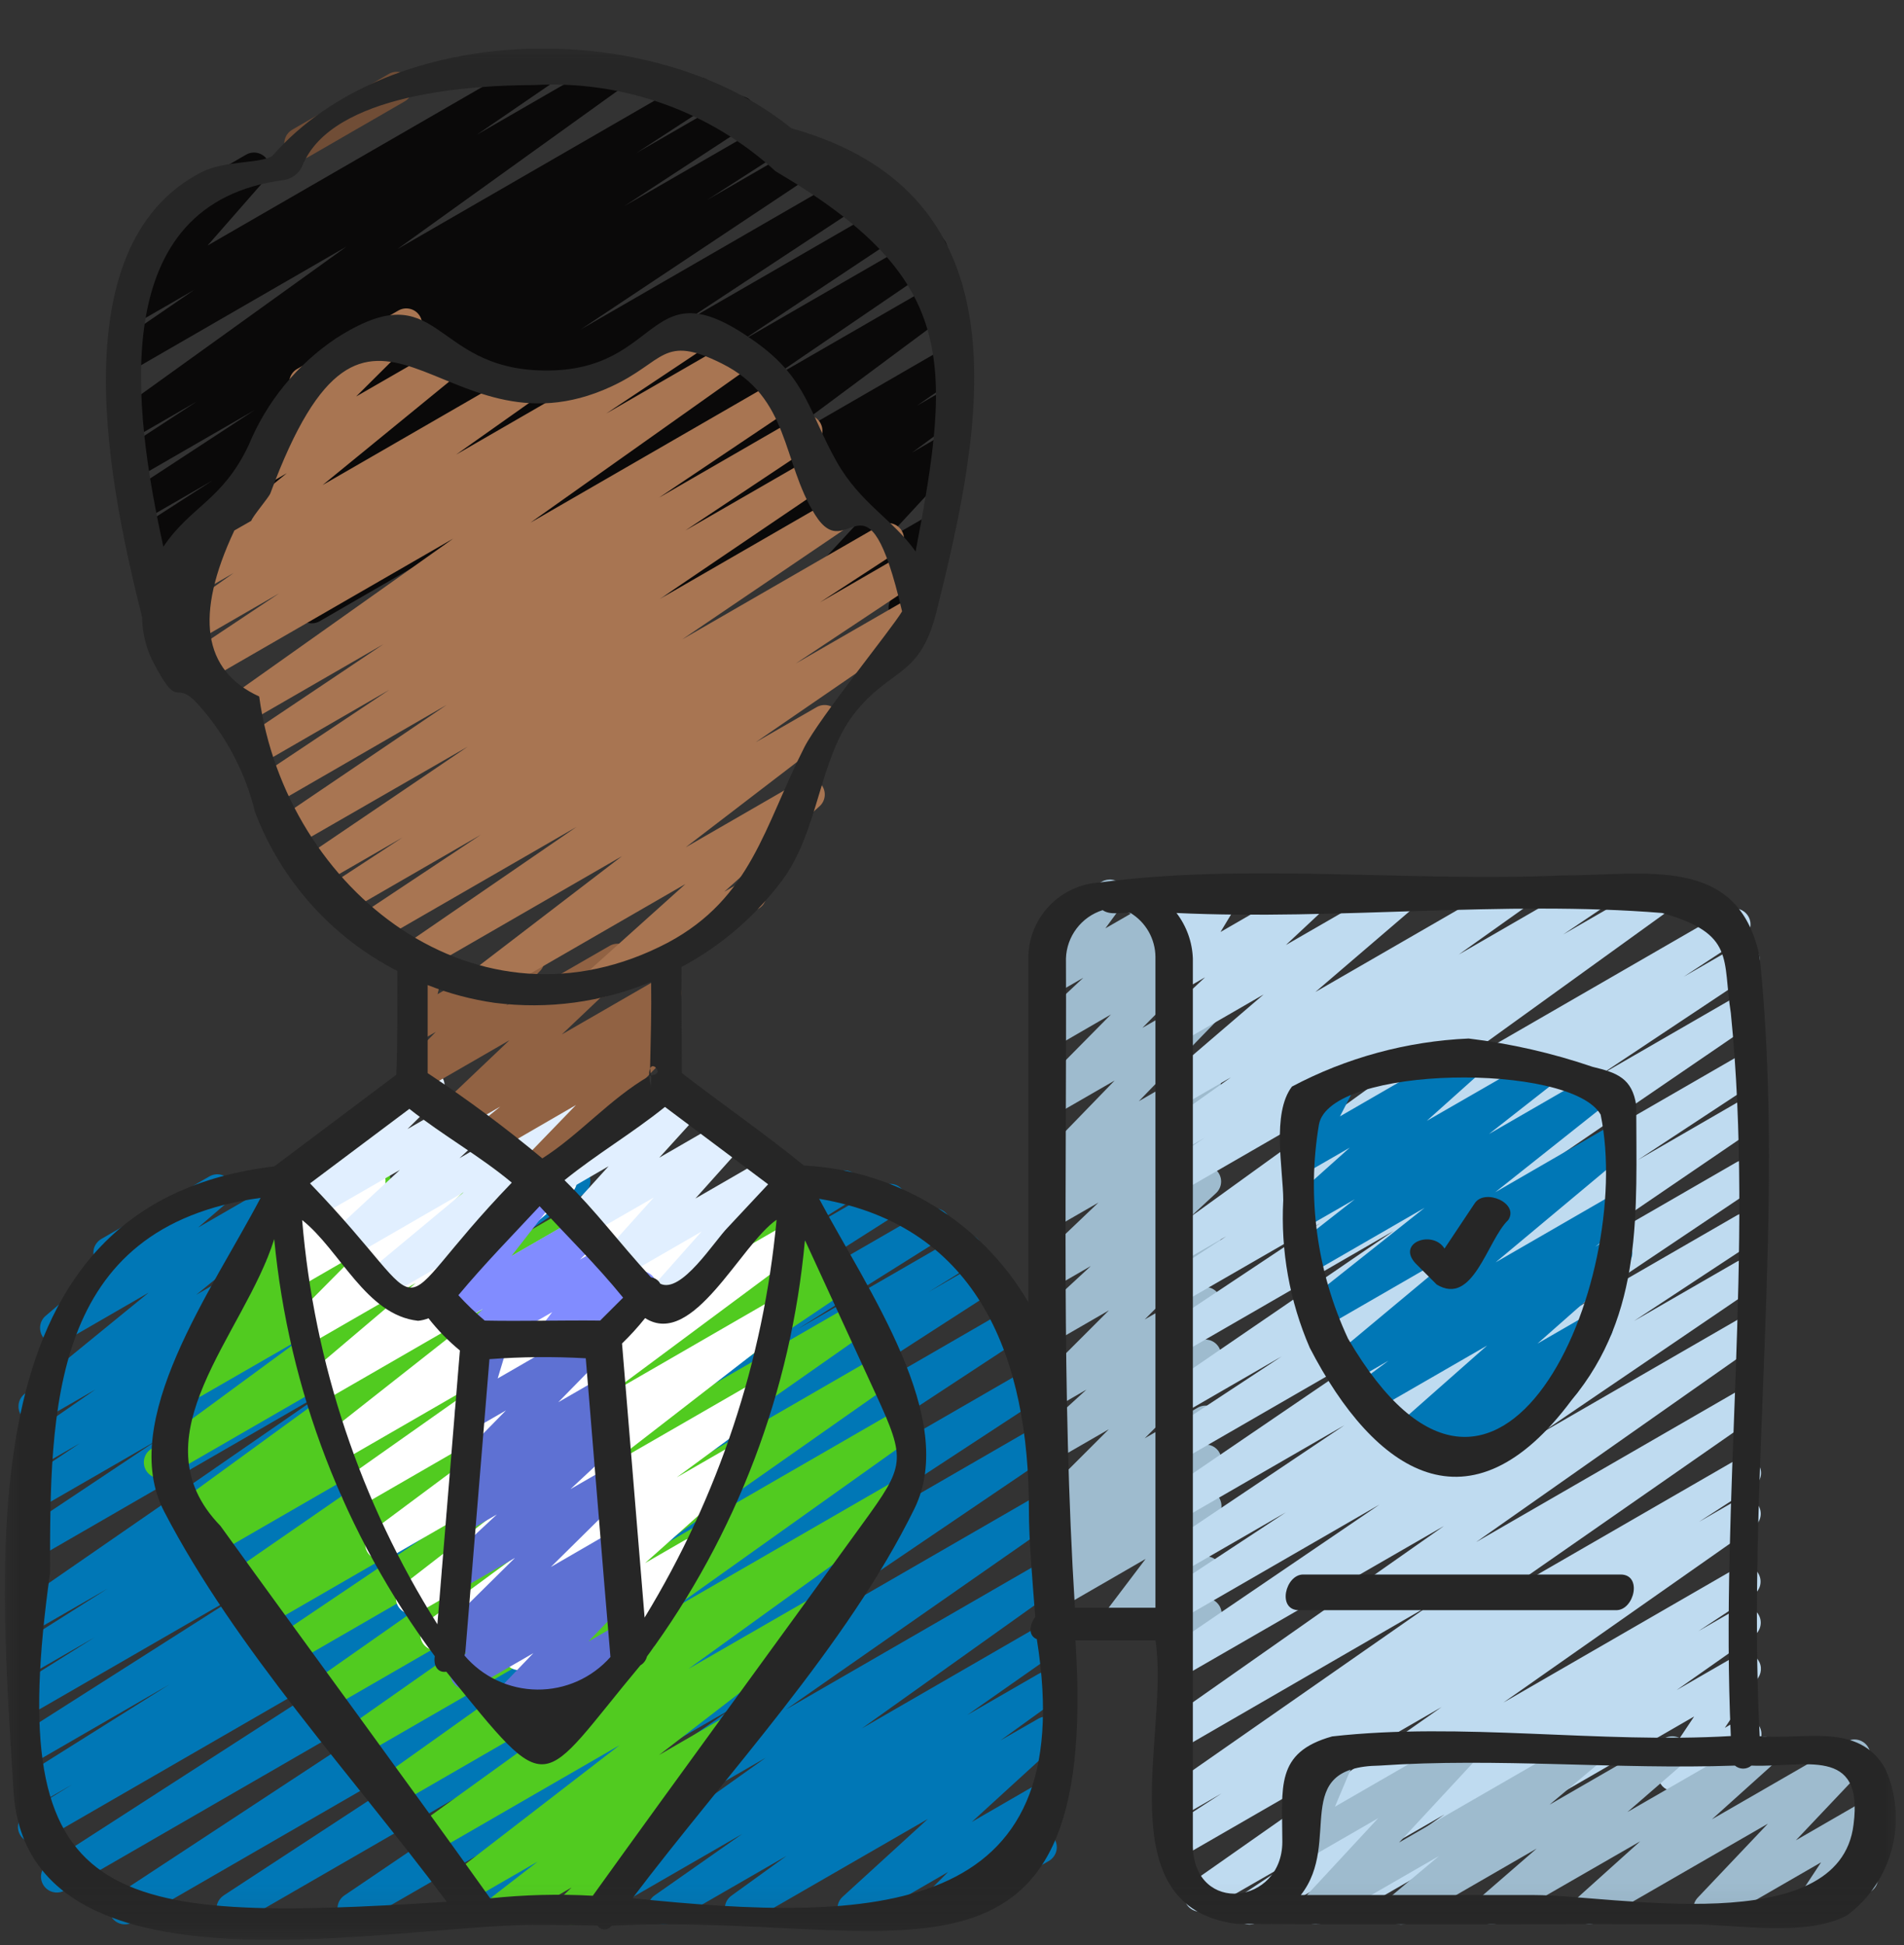 <svg width="46" height="47" viewBox="0 0 46 47" fill="none" xmlns="http://www.w3.org/2000/svg">
<rect x="0" y="0" width="46" height="47" fill="#333333" stroke="none"/>
<g clip-path="url(#clip0_17_3058)">
<mask id="mask0_17_3058" style="mask-type:luminance" maskUnits="userSpaceOnUse" x="0" y="0" width="46" height="47">
<path d="M46 0.906H0V46.906H46V0.906Z" fill="white"/>
</mask>
<g mask="url(#mask0_17_3058)">
<path d="M26.974 39.613C26.902 39.613 26.833 39.593 26.772 39.556C26.712 39.518 26.663 39.465 26.631 39.401C26.599 39.337 26.586 39.266 26.592 39.195C26.598 39.124 26.624 39.057 26.667 39L27.677 37.666L25.515 38.915C25.432 38.961 25.335 38.975 25.243 38.955C25.151 38.934 25.069 38.88 25.014 38.803C24.959 38.726 24.935 38.631 24.945 38.537C24.956 38.443 25.001 38.356 25.072 38.294L25.853 37.617L25.515 37.811C25.431 37.86 25.333 37.875 25.239 37.854C25.145 37.833 25.062 37.777 25.008 37.698C24.953 37.619 24.93 37.522 24.943 37.427C24.956 37.331 25.005 37.245 25.079 37.183L25.408 36.914C25.337 36.929 25.262 36.924 25.194 36.899C25.125 36.874 25.064 36.83 25.02 36.773C24.963 36.699 24.935 36.607 24.941 36.514C24.947 36.421 24.987 36.334 25.052 36.268L26.789 34.533L25.515 35.268C25.433 35.314 25.338 35.328 25.247 35.308C25.155 35.288 25.074 35.236 25.019 35.16C24.964 35.085 24.938 34.992 24.946 34.899C24.955 34.806 24.997 34.719 25.065 34.655L26.248 33.575L25.515 33.999C25.434 34.043 25.341 34.057 25.251 34.038C25.161 34.019 25.081 33.968 25.026 33.895C24.97 33.822 24.942 33.732 24.948 33.64C24.953 33.549 24.991 33.462 25.055 33.396L26.791 31.66L25.517 32.396C25.435 32.443 25.339 32.459 25.247 32.439C25.154 32.42 25.072 32.368 25.016 32.292C24.96 32.216 24.934 32.122 24.943 32.028C24.952 31.934 24.995 31.846 25.065 31.782L26.354 30.589L25.517 31.072C25.436 31.119 25.34 31.134 25.249 31.115C25.157 31.096 25.076 31.044 25.02 30.969C24.964 30.894 24.937 30.801 24.945 30.708C24.953 30.615 24.994 30.528 25.062 30.463L26.536 29.057L25.517 29.644C25.434 29.691 25.337 29.705 25.244 29.684C25.151 29.663 25.07 29.608 25.015 29.53C24.961 29.452 24.937 29.357 24.949 29.262C24.961 29.168 25.007 29.081 25.079 29.019L25.533 28.636L25.517 28.645C25.437 28.691 25.343 28.707 25.252 28.689C25.161 28.672 25.08 28.622 25.023 28.549C24.966 28.476 24.938 28.385 24.943 28.293C24.948 28.2 24.986 28.113 25.05 28.046L26.93 26.107L25.515 26.923C25.434 26.97 25.34 26.985 25.249 26.967C25.158 26.949 25.076 26.899 25.02 26.825C24.963 26.752 24.935 26.66 24.941 26.567C24.947 26.475 24.986 26.387 25.051 26.321L26.84 24.511L25.515 25.278C25.433 25.327 25.336 25.343 25.243 25.325C25.149 25.306 25.066 25.253 25.01 25.177C24.953 25.1 24.927 25.006 24.936 24.911C24.946 24.816 24.99 24.728 25.061 24.665L26.172 23.624L25.515 24.003C25.439 24.047 25.35 24.063 25.263 24.049C25.177 24.035 25.097 23.992 25.039 23.926C24.98 23.861 24.946 23.777 24.941 23.69C24.937 23.602 24.962 23.516 25.014 23.445L25.523 22.748C25.441 22.743 25.362 22.712 25.299 22.659C25.236 22.607 25.191 22.535 25.172 22.455C25.153 22.375 25.16 22.291 25.192 22.215C25.224 22.139 25.28 22.076 25.352 22.034L26.623 21.3C26.699 21.257 26.788 21.241 26.874 21.255C26.961 21.269 27.04 21.312 27.098 21.377C27.157 21.442 27.191 21.526 27.196 21.613C27.201 21.7 27.175 21.787 27.124 21.858L26.705 22.43L28.667 21.3C28.749 21.252 28.846 21.235 28.939 21.254C29.031 21.273 29.114 21.326 29.17 21.402C29.227 21.478 29.253 21.573 29.244 21.667C29.234 21.762 29.19 21.849 29.12 21.913L28.01 22.953L28.92 22.428C29.001 22.384 29.094 22.371 29.183 22.39C29.273 22.409 29.352 22.459 29.408 22.532C29.463 22.605 29.491 22.695 29.486 22.786C29.481 22.878 29.444 22.964 29.38 23.03L27.6 24.835L28.926 24.069C29.006 24.023 29.099 24.008 29.19 24.026C29.28 24.044 29.361 24.093 29.418 24.166C29.474 24.238 29.503 24.329 29.498 24.421C29.494 24.513 29.456 24.6 29.393 24.667L27.513 26.607L28.928 25.79C29.011 25.743 29.108 25.729 29.201 25.75C29.294 25.771 29.375 25.826 29.43 25.904C29.484 25.982 29.508 26.078 29.496 26.172C29.484 26.266 29.438 26.353 29.366 26.415L28.906 26.798L28.926 26.787C29.007 26.741 29.102 26.725 29.194 26.744C29.286 26.763 29.368 26.814 29.424 26.89C29.481 26.965 29.507 27.058 29.5 27.151C29.492 27.245 29.45 27.332 29.382 27.397L27.907 28.805L28.926 28.216C29.007 28.168 29.104 28.153 29.196 28.172C29.288 28.191 29.371 28.244 29.427 28.32C29.483 28.396 29.509 28.49 29.5 28.584C29.491 28.678 29.447 28.765 29.378 28.829L28.088 30.023L28.928 29.539C29.008 29.495 29.102 29.481 29.192 29.5C29.282 29.519 29.362 29.569 29.417 29.642C29.473 29.715 29.501 29.806 29.495 29.897C29.49 29.989 29.452 30.076 29.388 30.142L27.656 31.88L28.931 31.144C29.013 31.099 29.108 31.085 29.199 31.105C29.291 31.125 29.372 31.177 29.427 31.253C29.482 31.328 29.508 31.421 29.499 31.514C29.491 31.607 29.449 31.694 29.381 31.758L28.199 32.836L28.933 32.413C29.014 32.368 29.107 32.354 29.197 32.373C29.287 32.392 29.367 32.443 29.423 32.516C29.478 32.589 29.506 32.679 29.501 32.771C29.495 32.862 29.457 32.949 29.393 33.015L27.656 34.751L28.932 34.014C29.015 33.965 29.113 33.949 29.208 33.969C29.302 33.989 29.386 34.044 29.441 34.123C29.497 34.202 29.52 34.3 29.507 34.395C29.494 34.491 29.446 34.578 29.371 34.64L29.043 34.91C29.126 34.892 29.213 34.901 29.291 34.938C29.368 34.974 29.431 35.035 29.469 35.111C29.508 35.187 29.52 35.274 29.503 35.358C29.487 35.441 29.443 35.517 29.379 35.573L28.597 36.25L28.936 36.054C29.012 36.01 29.102 35.994 29.189 36.008C29.276 36.022 29.356 36.066 29.414 36.132C29.473 36.199 29.506 36.283 29.51 36.371C29.514 36.459 29.486 36.546 29.433 36.617L28.424 37.948L28.938 37.652C29.005 37.613 29.082 37.595 29.159 37.601C29.236 37.607 29.309 37.636 29.37 37.684C29.43 37.732 29.474 37.798 29.497 37.871C29.52 37.945 29.519 38.024 29.496 38.098L29.32 38.662C29.379 38.696 29.429 38.745 29.464 38.804C29.489 38.848 29.505 38.896 29.512 38.946C29.518 38.996 29.515 39.047 29.502 39.095C29.489 39.144 29.466 39.189 29.436 39.229C29.405 39.269 29.366 39.303 29.323 39.328L28.936 39.551C28.869 39.59 28.792 39.607 28.715 39.601C28.638 39.595 28.564 39.566 28.504 39.518C28.444 39.47 28.4 39.404 28.377 39.33C28.355 39.257 28.355 39.178 28.378 39.104L28.472 38.806L27.163 39.562C27.106 39.595 27.04 39.613 26.974 39.613Z" fill="#9EBBCE"/>
<path d="M30.188 46.5C30.106 46.5 30.026 46.473 29.959 46.424C29.893 46.375 29.845 46.306 29.821 46.227C29.798 46.148 29.8 46.064 29.828 45.986C29.856 45.909 29.908 45.842 29.977 45.797L31.312 44.913L29.183 46.14C29.097 46.188 28.997 46.202 28.901 46.178C28.806 46.155 28.723 46.095 28.67 46.012C28.618 45.93 28.599 45.83 28.617 45.733C28.636 45.637 28.691 45.551 28.771 45.494L34.828 41.245L28.582 44.848C28.495 44.896 28.394 44.909 28.298 44.884C28.202 44.859 28.12 44.798 28.068 44.713C28.016 44.629 27.999 44.528 28.02 44.431C28.041 44.334 28.099 44.25 28.181 44.195L29.512 43.332L28.582 43.869C28.496 43.918 28.395 43.932 28.299 43.909C28.203 43.885 28.12 43.825 28.067 43.742C28.015 43.659 27.996 43.558 28.015 43.462C28.034 43.365 28.09 43.279 28.171 43.223L34.534 38.787L28.582 42.23C28.497 42.277 28.397 42.289 28.302 42.265C28.208 42.241 28.127 42.182 28.074 42.1C28.022 42.018 28.003 41.919 28.02 41.824C28.038 41.728 28.092 41.643 28.17 41.585L34.884 36.871L28.582 40.506C28.496 40.553 28.396 40.565 28.302 40.54C28.207 40.516 28.126 40.456 28.074 40.373C28.022 40.291 28.004 40.192 28.023 40.096C28.041 40 28.096 39.915 28.175 39.858L33.329 36.352L28.582 39.093C28.495 39.145 28.392 39.161 28.294 39.137C28.196 39.113 28.111 39.051 28.058 38.966C28.006 38.88 27.989 38.777 28.011 38.678C28.034 38.58 28.094 38.495 28.179 38.441L31.066 36.54L28.582 37.974C28.496 38.022 28.394 38.035 28.299 38.011C28.203 37.986 28.121 37.926 28.069 37.842C28.017 37.758 27.999 37.658 28.019 37.561C28.039 37.465 28.096 37.38 28.177 37.324L32.482 34.435L28.582 36.687C28.496 36.735 28.395 36.748 28.299 36.724C28.204 36.7 28.122 36.64 28.069 36.556C28.017 36.473 27.999 36.373 28.018 36.276C28.038 36.18 28.094 36.094 28.175 36.038L33.427 32.46L28.582 35.257C28.495 35.306 28.393 35.32 28.297 35.295C28.201 35.27 28.118 35.209 28.066 35.125C28.014 35.04 27.997 34.938 28.018 34.842C28.039 34.745 28.097 34.66 28.18 34.605L30.962 32.774L28.586 34.148C28.5 34.195 28.399 34.208 28.304 34.184C28.209 34.16 28.127 34.1 28.075 34.017C28.023 33.934 28.004 33.834 28.023 33.738C28.042 33.642 28.098 33.556 28.178 33.5L33.672 29.739L28.586 32.675C28.5 32.722 28.399 32.735 28.304 32.71C28.21 32.685 28.128 32.625 28.076 32.541C28.025 32.458 28.007 32.358 28.026 32.263C28.046 32.166 28.101 32.082 28.181 32.025L31.894 29.554L28.582 31.464C28.495 31.511 28.395 31.522 28.3 31.497C28.206 31.471 28.125 31.41 28.074 31.327C28.023 31.244 28.005 31.144 28.025 31.048C28.045 30.952 28.101 30.868 28.181 30.812L29.626 29.871L28.582 30.474C28.497 30.521 28.397 30.534 28.303 30.511C28.209 30.487 28.127 30.429 28.074 30.347C28.021 30.266 28.001 30.167 28.018 30.072C28.035 29.976 28.088 29.89 28.165 29.832L33.865 25.714L28.582 28.764C28.496 28.814 28.393 28.828 28.297 28.804C28.2 28.78 28.117 28.72 28.064 28.635C28.012 28.551 27.994 28.449 28.015 28.352C28.036 28.255 28.093 28.169 28.176 28.114L29.108 27.487L28.582 27.79C28.497 27.837 28.397 27.849 28.303 27.826C28.208 27.802 28.127 27.743 28.074 27.662C28.021 27.58 28.002 27.481 28.019 27.385C28.037 27.29 28.09 27.204 28.168 27.146L29.738 26.031L28.582 26.698C28.499 26.746 28.401 26.761 28.308 26.74C28.215 26.72 28.132 26.665 28.077 26.587C28.022 26.509 27.998 26.413 28.01 26.319C28.021 26.224 28.068 26.137 28.141 26.075L30.528 24.028L28.582 25.152C28.5 25.201 28.403 25.218 28.31 25.199C28.216 25.18 28.133 25.128 28.077 25.051C28.02 24.975 27.994 24.88 28.003 24.785C28.013 24.691 28.057 24.603 28.128 24.539L29.113 23.613L28.582 23.92C28.508 23.962 28.422 23.979 28.338 23.968C28.254 23.956 28.176 23.916 28.117 23.856C28.058 23.795 28.02 23.716 28.01 23.632C28 23.548 28.019 23.462 28.063 23.39L28.477 22.703L28.401 22.746C28.322 22.792 28.229 22.808 28.139 22.792C28.049 22.775 27.968 22.727 27.911 22.656L27.451 22.089C27.38 22.094 27.309 22.079 27.247 22.045C27.185 22.011 27.133 21.96 27.099 21.898C27.074 21.854 27.058 21.806 27.051 21.756C27.044 21.706 27.048 21.655 27.061 21.607C27.074 21.558 27.097 21.512 27.127 21.473C27.158 21.433 27.196 21.399 27.24 21.374L27.379 21.297C27.458 21.252 27.551 21.236 27.64 21.253C27.73 21.27 27.811 21.318 27.868 21.389L28.3 21.925L29.381 21.302C29.455 21.26 29.541 21.243 29.625 21.254C29.709 21.266 29.787 21.305 29.846 21.366C29.906 21.426 29.944 21.505 29.953 21.589C29.963 21.674 29.945 21.759 29.901 21.832L29.487 22.518L31.596 21.3C31.677 21.25 31.774 21.233 31.868 21.251C31.962 21.269 32.046 21.322 32.103 21.399C32.16 21.476 32.186 21.571 32.176 21.666C32.166 21.761 32.121 21.849 32.05 21.913L31.066 22.833L33.725 21.3C33.808 21.253 33.905 21.238 33.998 21.259C34.091 21.28 34.172 21.334 34.227 21.412C34.282 21.489 34.306 21.584 34.295 21.679C34.284 21.773 34.238 21.86 34.166 21.922L31.779 23.968L36.401 21.3C36.486 21.25 36.588 21.235 36.684 21.257C36.78 21.28 36.864 21.34 36.917 21.423C36.971 21.506 36.99 21.607 36.971 21.704C36.952 21.801 36.897 21.887 36.816 21.944L35.243 23.063L38.294 21.3C38.38 21.251 38.481 21.237 38.577 21.261C38.673 21.285 38.756 21.346 38.809 21.429C38.861 21.513 38.879 21.614 38.859 21.711C38.839 21.808 38.782 21.893 38.7 21.949L37.766 22.578L39.981 21.3C40.066 21.251 40.167 21.237 40.262 21.26C40.358 21.283 40.441 21.341 40.494 21.424C40.547 21.506 40.567 21.606 40.549 21.702C40.531 21.799 40.477 21.884 40.398 21.942L34.701 26.053L41.715 22.003C41.802 21.953 41.905 21.938 42.002 21.962C42.099 21.987 42.182 22.048 42.235 22.134C42.287 22.219 42.304 22.321 42.282 22.419C42.26 22.517 42.2 22.602 42.117 22.656L40.677 23.6L41.952 22.864C42.038 22.817 42.139 22.805 42.234 22.829C42.328 22.854 42.41 22.915 42.462 22.998C42.513 23.081 42.531 23.181 42.512 23.277C42.492 23.373 42.437 23.458 42.356 23.514L38.64 25.986L41.958 24.07C42.044 24.02 42.145 24.005 42.242 24.029C42.338 24.053 42.422 24.113 42.475 24.197C42.528 24.281 42.546 24.383 42.525 24.48C42.505 24.577 42.448 24.663 42.366 24.718L36.873 28.475L41.959 25.539C42.045 25.492 42.145 25.48 42.24 25.506C42.335 25.531 42.417 25.591 42.468 25.675C42.52 25.758 42.537 25.858 42.517 25.954C42.497 26.05 42.441 26.135 42.36 26.191L39.573 28.025L41.959 26.645C42.045 26.597 42.146 26.583 42.242 26.608C42.337 26.632 42.419 26.692 42.472 26.775C42.524 26.859 42.542 26.959 42.523 27.055C42.503 27.152 42.447 27.237 42.366 27.294L37.114 30.875L41.957 28.079C42.043 28.031 42.144 28.018 42.24 28.043C42.335 28.067 42.418 28.127 42.47 28.211C42.522 28.295 42.54 28.395 42.52 28.492C42.5 28.588 42.443 28.674 42.362 28.73L38.054 31.621L41.958 29.367C42.044 29.315 42.148 29.299 42.245 29.323C42.343 29.347 42.428 29.408 42.481 29.494C42.534 29.58 42.551 29.683 42.528 29.781C42.506 29.88 42.445 29.965 42.36 30.019L39.477 31.917L41.959 30.485C42.044 30.437 42.145 30.424 42.241 30.448C42.336 30.472 42.419 30.532 42.471 30.616C42.523 30.699 42.542 30.799 42.522 30.896C42.502 30.992 42.446 31.078 42.366 31.134L37.211 34.64L41.959 31.898C42.045 31.848 42.146 31.833 42.243 31.857C42.339 31.88 42.422 31.939 42.476 32.023C42.529 32.106 42.548 32.207 42.529 32.304C42.509 32.401 42.453 32.487 42.372 32.544L35.662 37.259L41.961 33.622C42.047 33.571 42.148 33.555 42.245 33.578C42.342 33.601 42.426 33.661 42.48 33.745C42.533 33.829 42.552 33.931 42.532 34.028C42.512 34.126 42.455 34.212 42.373 34.268L36.002 38.703L41.962 35.262C42.049 35.209 42.153 35.193 42.252 35.216C42.351 35.24 42.437 35.302 42.49 35.389C42.543 35.475 42.56 35.58 42.536 35.679C42.512 35.778 42.45 35.863 42.363 35.916L41.047 36.77L41.967 36.24C42.052 36.192 42.153 36.178 42.249 36.202C42.344 36.226 42.426 36.285 42.479 36.368C42.532 36.451 42.551 36.551 42.532 36.647C42.514 36.743 42.459 36.829 42.379 36.886L36.322 41.136L41.966 37.877C42.052 37.829 42.153 37.816 42.248 37.841C42.344 37.866 42.425 37.927 42.477 38.01C42.529 38.094 42.547 38.194 42.527 38.291C42.507 38.387 42.45 38.472 42.37 38.528L41.035 39.409L41.967 38.872C42.052 38.824 42.153 38.81 42.249 38.834C42.344 38.858 42.426 38.917 42.479 39C42.532 39.083 42.551 39.183 42.532 39.279C42.514 39.375 42.459 39.461 42.379 39.518L40.507 40.834L41.968 39.991C42.043 39.948 42.131 39.931 42.216 39.944C42.302 39.957 42.38 39.998 42.439 40.061C42.498 40.124 42.535 40.205 42.542 40.291C42.549 40.377 42.527 40.463 42.479 40.535L41.671 41.747L41.967 41.576C42.011 41.548 42.059 41.529 42.11 41.521C42.161 41.513 42.214 41.514 42.264 41.527C42.314 41.539 42.361 41.562 42.403 41.593C42.444 41.624 42.479 41.663 42.505 41.707C42.53 41.752 42.547 41.802 42.553 41.853C42.559 41.904 42.555 41.956 42.541 42.006C42.526 42.056 42.502 42.102 42.469 42.142C42.437 42.182 42.396 42.215 42.35 42.239L40.634 43.226C40.559 43.27 40.472 43.286 40.386 43.273C40.301 43.261 40.222 43.219 40.163 43.157C40.104 43.093 40.068 43.012 40.06 42.926C40.053 42.84 40.075 42.754 40.123 42.682L40.93 41.472L33.437 45.798C33.352 45.846 33.251 45.86 33.156 45.836C33.06 45.813 32.977 45.753 32.925 45.67C32.872 45.588 32.853 45.488 32.872 45.391C32.89 45.295 32.945 45.209 33.025 45.152L34.897 43.84L30.38 46.446C30.322 46.481 30.255 46.499 30.188 46.5Z" fill="#BFDBF0"/>
<path d="M5.614 46.5C5.531 46.5 5.451 46.474 5.384 46.424C5.318 46.375 5.27 46.306 5.246 46.227C5.222 46.148 5.225 46.063 5.253 45.985C5.281 45.908 5.334 45.842 5.403 45.796L13.453 40.528L3.204 46.446C3.118 46.495 3.016 46.508 2.921 46.483C2.825 46.458 2.743 46.397 2.691 46.313C2.639 46.229 2.621 46.128 2.642 46.032C2.663 45.935 2.72 45.85 2.802 45.795L13.294 38.901L1.556 45.68C1.47 45.727 1.369 45.738 1.274 45.713C1.179 45.688 1.098 45.627 1.047 45.543C0.995 45.459 0.978 45.359 0.999 45.263C1.019 45.166 1.076 45.082 1.157 45.026L10.616 38.925L1.002 44.476C0.915 44.524 0.813 44.536 0.717 44.51C0.622 44.484 0.54 44.422 0.488 44.337C0.437 44.252 0.421 44.151 0.444 44.054C0.466 43.957 0.525 43.873 0.608 43.819L1.744 43.116L0.981 43.556C0.895 43.603 0.793 43.615 0.698 43.589C0.603 43.563 0.521 43.501 0.47 43.416C0.42 43.332 0.403 43.231 0.425 43.135C0.447 43.038 0.504 42.954 0.587 42.9L4.097 40.696L0.981 42.498C0.896 42.54 0.797 42.549 0.705 42.522C0.613 42.496 0.535 42.435 0.485 42.354C0.435 42.272 0.417 42.175 0.436 42.081C0.454 41.987 0.507 41.903 0.584 41.846L6.21 38.264L0.981 41.283C0.895 41.331 0.792 41.344 0.696 41.319C0.6 41.294 0.517 41.231 0.466 41.146C0.414 41.061 0.398 40.959 0.421 40.862C0.443 40.765 0.502 40.681 0.586 40.627L2.283 39.562L0.98 40.314C0.893 40.361 0.791 40.374 0.696 40.348C0.6 40.322 0.518 40.261 0.467 40.176C0.416 40.092 0.4 39.99 0.421 39.894C0.443 39.797 0.501 39.713 0.584 39.658L2.6 38.383L0.981 39.316C0.896 39.365 0.795 39.378 0.699 39.354C0.604 39.33 0.522 39.271 0.469 39.188C0.416 39.104 0.398 39.004 0.417 38.908C0.436 38.811 0.492 38.726 0.572 38.669L7.944 33.572L0.981 37.594C0.895 37.646 0.792 37.661 0.695 37.637C0.597 37.613 0.513 37.552 0.46 37.467C0.407 37.382 0.39 37.279 0.411 37.182C0.433 37.084 0.493 36.998 0.577 36.944L3.783 34.806L0.981 36.423C0.895 36.47 0.795 36.482 0.7 36.457C0.605 36.432 0.524 36.372 0.472 36.289C0.42 36.206 0.403 36.106 0.422 36.01C0.442 35.914 0.497 35.829 0.577 35.773L1.931 34.87L0.981 35.418C0.896 35.466 0.795 35.48 0.699 35.456C0.604 35.432 0.522 35.372 0.469 35.289C0.416 35.206 0.398 35.106 0.417 35.009C0.436 34.913 0.492 34.827 0.572 34.771L2.305 33.572L1.02 34.314C0.936 34.361 0.838 34.376 0.745 34.355C0.651 34.333 0.569 34.278 0.514 34.199C0.46 34.12 0.437 34.023 0.45 33.928C0.463 33.833 0.512 33.746 0.586 33.685L3.591 31.232L1.543 32.416C1.461 32.464 1.363 32.48 1.269 32.459C1.176 32.438 1.093 32.384 1.038 32.306C0.983 32.227 0.959 32.131 0.971 32.036C0.983 31.941 1.03 31.854 1.103 31.792L2.483 30.617C2.41 30.584 2.348 30.529 2.308 30.459C2.257 30.371 2.243 30.266 2.269 30.168C2.296 30.07 2.36 29.986 2.448 29.935L5.06 28.423C5.143 28.376 5.24 28.361 5.333 28.382C5.426 28.403 5.508 28.457 5.563 28.535C5.618 28.613 5.642 28.708 5.63 28.802C5.618 28.897 5.572 28.984 5.5 29.046L4.786 29.659L7.314 28.2C7.397 28.152 7.496 28.137 7.589 28.159C7.683 28.18 7.765 28.236 7.82 28.315C7.874 28.394 7.897 28.49 7.884 28.585C7.871 28.681 7.822 28.767 7.748 28.828L4.743 31.282L10.084 28.2C10.169 28.153 10.27 28.141 10.364 28.165C10.458 28.189 10.54 28.249 10.592 28.331C10.644 28.413 10.663 28.512 10.644 28.608C10.626 28.703 10.572 28.789 10.493 28.846L8.762 30.04L11.96 28.2C12.046 28.153 12.147 28.14 12.241 28.165C12.336 28.19 12.418 28.251 12.469 28.334C12.521 28.417 12.539 28.517 12.519 28.613C12.5 28.709 12.444 28.794 12.364 28.85L11.011 29.751L13.696 28.2C13.782 28.153 13.882 28.14 13.977 28.165C14.072 28.19 14.153 28.251 14.205 28.334C14.257 28.417 14.275 28.517 14.255 28.613C14.236 28.709 14.18 28.794 14.1 28.85L10.892 30.989L15.722 28.2C15.808 28.153 15.908 28.141 16.002 28.165C16.096 28.189 16.178 28.249 16.23 28.331C16.282 28.413 16.301 28.512 16.282 28.608C16.264 28.703 16.21 28.789 16.131 28.846L8.758 33.944L18.711 28.2C18.798 28.152 18.9 28.14 18.995 28.165C19.091 28.191 19.173 28.253 19.224 28.337C19.275 28.422 19.292 28.523 19.27 28.62C19.248 28.716 19.19 28.8 19.108 28.855L17.097 30.126L20.212 28.328C20.299 28.279 20.402 28.266 20.498 28.291C20.594 28.317 20.677 28.379 20.728 28.464C20.78 28.549 20.796 28.651 20.773 28.748C20.751 28.845 20.692 28.93 20.608 28.984L18.921 30.04L21.306 28.66C21.393 28.607 21.497 28.591 21.596 28.615C21.695 28.639 21.78 28.701 21.832 28.788C21.885 28.875 21.901 28.98 21.877 29.078C21.853 29.177 21.791 29.262 21.704 29.315L16.076 32.895L22.396 29.245C22.483 29.197 22.585 29.184 22.681 29.209C22.778 29.235 22.86 29.297 22.912 29.382C22.963 29.467 22.979 29.569 22.957 29.666C22.934 29.763 22.875 29.848 22.792 29.902L19.274 32.11L23.16 29.866C23.247 29.819 23.349 29.806 23.445 29.832C23.541 29.858 23.623 29.92 23.674 30.005C23.725 30.09 23.741 30.192 23.719 30.288C23.697 30.385 23.638 30.469 23.554 30.523L22.425 31.222L23.724 30.473C23.81 30.426 23.911 30.414 24.006 30.439C24.101 30.465 24.183 30.526 24.234 30.61C24.285 30.694 24.302 30.794 24.282 30.89C24.261 30.986 24.204 31.07 24.123 31.126L14.662 37.229L24.44 31.581C24.526 31.534 24.627 31.522 24.722 31.547C24.817 31.572 24.898 31.633 24.949 31.716C25.001 31.8 25.018 31.9 24.998 31.996C24.978 32.092 24.922 32.176 24.842 32.232L14.348 39.126L24.941 33.01C25.028 32.961 25.13 32.947 25.226 32.972C25.322 32.996 25.405 33.057 25.457 33.142C25.509 33.227 25.526 33.328 25.505 33.425C25.484 33.522 25.426 33.607 25.343 33.662L17.292 38.933L25.085 34.432C25.171 34.383 25.273 34.369 25.369 34.393C25.465 34.417 25.548 34.478 25.6 34.562C25.653 34.645 25.671 34.746 25.651 34.843C25.63 34.94 25.573 35.025 25.492 35.081L17.532 40.478L25.085 36.118C25.171 36.069 25.272 36.054 25.368 36.078C25.464 36.102 25.547 36.161 25.6 36.245C25.653 36.328 25.672 36.428 25.652 36.525C25.633 36.622 25.577 36.707 25.496 36.764L18.989 41.303L25.085 37.783C25.171 37.736 25.27 37.723 25.365 37.747C25.459 37.77 25.541 37.829 25.593 37.911C25.646 37.993 25.665 38.091 25.648 38.187C25.631 38.283 25.578 38.368 25.499 38.426L20.823 41.76L25.089 39.296C25.175 39.248 25.276 39.234 25.371 39.258C25.466 39.281 25.549 39.341 25.602 39.424C25.654 39.507 25.674 39.606 25.655 39.703C25.636 39.799 25.581 39.885 25.501 39.942L23.371 41.435L25.089 40.444C25.174 40.395 25.275 40.381 25.37 40.404C25.466 40.427 25.548 40.486 25.602 40.568C25.655 40.65 25.675 40.75 25.657 40.846C25.639 40.943 25.585 41.029 25.506 41.087L24.172 42.05L25.092 41.522C25.174 41.477 25.269 41.462 25.361 41.482C25.452 41.502 25.533 41.555 25.588 41.63C25.643 41.705 25.669 41.798 25.661 41.891C25.652 41.984 25.61 42.071 25.542 42.135L23.479 44.02L25.089 43.089C25.17 43.043 25.265 43.028 25.356 43.047C25.447 43.065 25.528 43.116 25.584 43.19C25.64 43.264 25.668 43.356 25.661 43.449C25.655 43.541 25.615 43.629 25.549 43.694L24.936 44.307H24.943C24.986 44.28 25.035 44.261 25.086 44.252C25.137 44.244 25.189 44.246 25.24 44.258C25.29 44.271 25.337 44.293 25.378 44.324C25.42 44.355 25.454 44.394 25.48 44.439C25.506 44.484 25.523 44.533 25.529 44.585C25.535 44.636 25.531 44.688 25.517 44.738C25.502 44.787 25.478 44.834 25.445 44.873C25.413 44.913 25.372 44.947 25.326 44.971L22.753 46.446C22.672 46.492 22.578 46.506 22.487 46.488C22.396 46.469 22.316 46.418 22.26 46.344C22.203 46.271 22.176 46.179 22.182 46.087C22.188 45.995 22.227 45.908 22.293 45.842L22.906 45.229L20.803 46.446C20.721 46.492 20.626 46.506 20.535 46.486C20.443 46.466 20.362 46.413 20.307 46.338C20.252 46.263 20.226 46.17 20.234 46.077C20.243 45.984 20.285 45.897 20.353 45.833L22.417 43.948L18.086 46.446C18.001 46.495 17.9 46.51 17.805 46.486C17.709 46.463 17.627 46.405 17.573 46.322C17.52 46.24 17.5 46.14 17.518 46.044C17.536 45.947 17.59 45.861 17.669 45.804L19.003 44.84L16.219 46.446C16.134 46.493 16.034 46.506 15.94 46.482C15.845 46.458 15.764 46.399 15.711 46.317C15.659 46.235 15.64 46.136 15.658 46.04C15.675 45.944 15.729 45.859 15.807 45.801L17.933 44.31L14.232 46.446C14.147 46.493 14.047 46.506 13.953 46.483C13.858 46.459 13.777 46.4 13.724 46.318C13.671 46.236 13.652 46.138 13.669 46.042C13.687 45.947 13.74 45.861 13.818 45.803L18.498 42.47L11.611 46.446C11.525 46.495 11.424 46.509 11.329 46.485C11.234 46.461 11.151 46.402 11.098 46.319C11.045 46.236 11.026 46.136 11.045 46.04C11.064 45.943 11.119 45.858 11.199 45.801L17.71 41.263L8.725 46.446C8.639 46.495 8.538 46.508 8.442 46.484C8.347 46.459 8.265 46.399 8.212 46.316C8.16 46.233 8.142 46.132 8.161 46.036C8.181 45.939 8.237 45.854 8.318 45.798L16.28 40.4L5.805 46.446C5.747 46.481 5.681 46.499 5.614 46.5Z" fill="#0077B6"/>
<path d="M12.139 46.507C12.059 46.507 11.981 46.482 11.916 46.436C11.851 46.389 11.802 46.324 11.776 46.248C11.75 46.172 11.748 46.09 11.771 46.014C11.794 45.937 11.84 45.87 11.903 45.821L12.992 44.977L11.332 45.936C11.248 45.983 11.149 45.996 11.055 45.974C10.961 45.952 10.88 45.895 10.826 45.815C10.772 45.735 10.751 45.637 10.765 45.542C10.78 45.447 10.831 45.361 10.906 45.301L14.969 42.166L10.477 44.76C10.392 44.807 10.292 44.821 10.198 44.797C10.103 44.774 10.021 44.715 9.968 44.633C9.915 44.552 9.895 44.453 9.913 44.357C9.93 44.261 9.984 44.175 10.062 44.117L15.477 40.207L9.626 43.587C9.541 43.635 9.441 43.649 9.345 43.626C9.25 43.603 9.167 43.544 9.114 43.461C9.061 43.378 9.042 43.279 9.06 43.182C9.078 43.086 9.133 43 9.212 42.943L15.09 38.756L8.769 42.405C8.684 42.455 8.582 42.47 8.486 42.447C8.39 42.424 8.306 42.364 8.253 42.281C8.2 42.197 8.181 42.096 8.2 41.999C8.219 41.902 8.276 41.816 8.357 41.76L13.978 37.814L7.959 41.288C7.874 41.337 7.773 41.35 7.677 41.327C7.582 41.303 7.499 41.244 7.447 41.161C7.394 41.078 7.375 40.978 7.394 40.882C7.412 40.785 7.467 40.7 7.547 40.643L13.348 36.574L7.139 40.16C7.053 40.209 6.952 40.222 6.856 40.198C6.76 40.174 6.677 40.114 6.625 40.03C6.572 39.946 6.554 39.845 6.574 39.748C6.595 39.651 6.651 39.566 6.733 39.51L10.81 36.763L6.486 39.26C6.4 39.305 6.299 39.316 6.205 39.291C6.111 39.265 6.03 39.204 5.98 39.12C5.929 39.037 5.912 38.938 5.932 38.842C5.952 38.746 6.007 38.662 6.088 38.606L6.413 38.396L6.022 38.621C5.937 38.668 5.837 38.68 5.743 38.656C5.648 38.631 5.567 38.572 5.515 38.49C5.463 38.407 5.444 38.308 5.462 38.213C5.48 38.117 5.534 38.032 5.613 37.975L11.358 34.004L5.237 37.538C5.15 37.585 5.049 37.598 4.953 37.572C4.858 37.547 4.776 37.486 4.724 37.401C4.673 37.317 4.656 37.216 4.677 37.12C4.698 37.023 4.756 36.939 4.838 36.884L4.859 36.87L4.782 36.914C4.697 36.963 4.596 36.978 4.5 36.956C4.405 36.933 4.321 36.874 4.268 36.792C4.214 36.709 4.194 36.609 4.212 36.512C4.23 36.416 4.284 36.33 4.364 36.272L9.591 32.465L4.049 35.665C3.964 35.713 3.864 35.728 3.769 35.705C3.674 35.682 3.591 35.624 3.538 35.542C3.484 35.46 3.464 35.361 3.481 35.265C3.498 35.169 3.551 35.083 3.63 35.025L7.31 32.321L4.865 33.73C4.78 33.778 4.68 33.792 4.584 33.769C4.489 33.745 4.406 33.687 4.353 33.604C4.3 33.521 4.281 33.422 4.299 33.325C4.317 33.229 4.372 33.143 4.451 33.086L5.252 32.514C5.176 32.514 5.101 32.49 5.038 32.447C4.976 32.403 4.927 32.342 4.899 32.271C4.872 32.2 4.866 32.122 4.882 32.048C4.899 31.973 4.937 31.905 4.993 31.853L6.449 30.464L6.337 30.529C6.261 30.573 6.173 30.589 6.087 30.576C6.001 30.563 5.922 30.521 5.863 30.457C5.804 30.393 5.768 30.311 5.762 30.224C5.756 30.137 5.78 30.051 5.829 29.979L6.465 29.059C6.457 29.048 6.449 29.035 6.442 29.023C6.391 28.935 6.377 28.83 6.403 28.732C6.43 28.634 6.494 28.55 6.582 28.499L7.107 28.2C7.183 28.156 7.27 28.14 7.356 28.153C7.442 28.166 7.521 28.208 7.58 28.271C7.639 28.335 7.675 28.417 7.681 28.504C7.687 28.591 7.664 28.677 7.615 28.749L7.429 29.016L8.848 28.2C8.93 28.148 9.028 28.129 9.123 28.147C9.218 28.165 9.303 28.218 9.36 28.295C9.418 28.373 9.444 28.469 9.434 28.565C9.423 28.661 9.377 28.75 9.304 28.813L7.848 30.2L11.312 28.2C11.397 28.152 11.498 28.138 11.593 28.161C11.688 28.184 11.771 28.244 11.824 28.326C11.877 28.409 11.896 28.508 11.878 28.605C11.86 28.701 11.805 28.787 11.726 28.844L11.381 29.09L12.925 28.199C13.01 28.151 13.11 28.138 13.204 28.161C13.299 28.184 13.38 28.242 13.434 28.323C13.487 28.405 13.507 28.503 13.491 28.599C13.474 28.695 13.421 28.78 13.344 28.839L9.664 31.544L15.463 28.196C15.548 28.148 15.648 28.133 15.743 28.157C15.838 28.18 15.921 28.238 15.974 28.32C16.027 28.402 16.047 28.501 16.03 28.597C16.012 28.694 15.959 28.779 15.88 28.837L10.657 32.638L18.369 28.185C18.456 28.132 18.561 28.116 18.66 28.14C18.758 28.164 18.844 28.226 18.897 28.313C18.95 28.399 18.966 28.504 18.942 28.603C18.918 28.701 18.856 28.787 18.769 28.84L18.751 28.851L19.155 28.62C19.24 28.573 19.341 28.559 19.436 28.584C19.531 28.608 19.613 28.667 19.665 28.75C19.718 28.832 19.737 28.932 19.718 29.028C19.699 29.124 19.644 29.21 19.565 29.267L13.821 33.237L19.713 29.834C19.8 29.785 19.902 29.771 19.999 29.796C20.095 29.821 20.178 29.883 20.23 29.968C20.282 30.052 20.299 30.154 20.277 30.252C20.255 30.349 20.196 30.434 20.113 30.488L19.78 30.703L20.044 30.549C20.13 30.5 20.232 30.485 20.329 30.509C20.425 30.533 20.509 30.594 20.561 30.678C20.614 30.763 20.632 30.864 20.611 30.962C20.59 31.059 20.532 31.144 20.45 31.2L16.373 33.944L20.508 31.558C20.593 31.511 20.693 31.498 20.787 31.522C20.881 31.546 20.963 31.605 21.015 31.687C21.068 31.769 21.087 31.868 21.069 31.964C21.051 32.059 20.998 32.145 20.919 32.202L15.117 36.272L21.09 32.822C21.176 32.773 21.277 32.76 21.372 32.783C21.467 32.807 21.55 32.866 21.603 32.949C21.656 33.032 21.675 33.132 21.656 33.228C21.637 33.325 21.582 33.41 21.502 33.467L15.883 37.413L21.667 34.074C21.752 34.025 21.853 34.011 21.948 34.035C22.044 34.058 22.126 34.117 22.179 34.2C22.232 34.282 22.252 34.382 22.233 34.478C22.215 34.575 22.161 34.66 22.081 34.718L16.204 38.904L21.633 35.77C21.718 35.722 21.818 35.709 21.913 35.732C22.008 35.755 22.09 35.814 22.142 35.896C22.195 35.978 22.215 36.077 22.198 36.173C22.18 36.269 22.127 36.354 22.049 36.412L16.633 40.322L19.56 38.636C19.644 38.588 19.743 38.575 19.837 38.597C19.93 38.62 20.012 38.676 20.066 38.757C20.119 38.837 20.141 38.934 20.126 39.029C20.111 39.124 20.061 39.21 19.986 39.27L15.922 42.404L17.48 41.501C17.564 41.453 17.663 41.438 17.758 41.46C17.852 41.482 17.934 41.539 17.988 41.62C18.042 41.7 18.064 41.798 18.049 41.894C18.034 41.989 17.983 42.076 17.907 42.135L16.355 43.339C16.426 43.348 16.494 43.378 16.549 43.424C16.605 43.469 16.646 43.53 16.669 43.599C16.692 43.667 16.695 43.741 16.677 43.811C16.66 43.881 16.623 43.944 16.572 43.995L15.389 45.143C15.404 45.161 15.417 45.179 15.429 45.199C15.479 45.287 15.493 45.392 15.466 45.489C15.44 45.588 15.376 45.671 15.287 45.722L14.019 46.454C13.938 46.502 13.842 46.519 13.749 46.5C13.657 46.482 13.575 46.431 13.518 46.356C13.461 46.281 13.434 46.187 13.441 46.093C13.449 45.999 13.491 45.912 13.559 45.847L13.808 45.605L12.328 46.459C12.27 46.492 12.205 46.508 12.139 46.507Z" fill="#51CB20"/>
<path d="M12.539 40.354C12.461 40.354 12.386 40.33 12.322 40.286C12.258 40.242 12.209 40.18 12.181 40.107C12.153 40.034 12.148 39.955 12.167 39.88C12.185 39.804 12.226 39.736 12.284 39.684L14.689 37.538L10.727 39.825C10.643 39.874 10.543 39.888 10.448 39.866C10.353 39.843 10.27 39.785 10.216 39.703C10.163 39.621 10.143 39.522 10.159 39.426C10.177 39.33 10.23 39.244 10.308 39.185L12.44 37.617L10.14 38.945C10.056 38.994 9.957 39.009 9.862 38.987C9.767 38.965 9.685 38.908 9.63 38.827C9.576 38.747 9.555 38.648 9.57 38.552C9.586 38.456 9.637 38.37 9.714 38.31L14.05 34.953L9.399 37.637C9.314 37.686 9.214 37.701 9.118 37.678C9.023 37.656 8.94 37.598 8.886 37.516C8.832 37.434 8.811 37.335 8.829 37.238C8.846 37.142 8.899 37.056 8.978 36.997L13.524 33.614L8.795 36.344C8.71 36.392 8.609 36.405 8.515 36.381C8.42 36.357 8.338 36.298 8.286 36.216C8.233 36.134 8.213 36.035 8.231 35.939C8.249 35.843 8.303 35.758 8.381 35.7L12.059 33.106L8.365 35.239C8.281 35.286 8.182 35.3 8.089 35.278C7.995 35.256 7.913 35.2 7.859 35.12C7.805 35.041 7.783 34.944 7.798 34.849C7.812 34.753 7.861 34.667 7.936 34.607L11.841 31.532L7.907 33.803C7.825 33.847 7.729 33.859 7.639 33.837C7.549 33.815 7.469 33.762 7.415 33.686C7.362 33.61 7.337 33.517 7.347 33.425C7.357 33.332 7.399 33.246 7.468 33.183L10.044 31L7.567 32.429C7.487 32.475 7.392 32.491 7.301 32.473C7.21 32.455 7.129 32.404 7.072 32.331C7.015 32.257 6.987 32.165 6.993 32.073C6.999 31.98 7.038 31.893 7.103 31.827L8.623 30.294L7.32 31.047C7.242 31.092 7.151 31.108 7.063 31.092C6.974 31.076 6.894 31.03 6.837 30.962C6.779 30.893 6.747 30.807 6.746 30.717C6.745 30.628 6.776 30.541 6.833 30.471L7.284 29.925L7.185 29.982C7.119 30.02 7.043 30.037 6.967 30.032C6.891 30.026 6.818 29.999 6.758 29.952C6.698 29.905 6.653 29.842 6.629 29.769C6.606 29.697 6.604 29.619 6.624 29.546L6.752 29.086C6.691 29.054 6.64 29.007 6.604 28.948C6.568 28.89 6.548 28.823 6.546 28.755C6.545 28.686 6.562 28.618 6.596 28.558C6.629 28.498 6.678 28.449 6.738 28.414L7.115 28.2C7.181 28.162 7.257 28.144 7.333 28.149C7.409 28.154 7.481 28.182 7.542 28.229C7.602 28.275 7.647 28.339 7.671 28.411C7.695 28.483 7.697 28.561 7.676 28.634L7.616 28.849L8.74 28.2C8.818 28.155 8.909 28.139 8.997 28.155C9.086 28.171 9.166 28.216 9.223 28.285C9.281 28.353 9.313 28.44 9.314 28.529C9.315 28.619 9.284 28.706 9.227 28.776L8.773 29.325L10.725 28.2C10.806 28.156 10.899 28.143 10.988 28.162C11.078 28.181 11.157 28.231 11.213 28.304C11.268 28.376 11.296 28.466 11.291 28.558C11.286 28.649 11.248 28.735 11.185 28.802L9.666 30.335L13.363 28.2C13.446 28.152 13.544 28.138 13.637 28.159C13.73 28.18 13.812 28.234 13.867 28.312C13.921 28.39 13.945 28.486 13.934 28.58C13.922 28.675 13.875 28.762 13.803 28.824L11.229 31.002L16.083 28.2C16.167 28.153 16.266 28.139 16.359 28.161C16.453 28.183 16.535 28.239 16.589 28.319C16.643 28.398 16.665 28.495 16.651 28.59C16.636 28.686 16.587 28.772 16.512 28.832L12.607 31.907L18.951 28.243C19.037 28.195 19.137 28.182 19.232 28.206C19.327 28.23 19.41 28.289 19.462 28.371C19.515 28.453 19.534 28.553 19.516 28.649C19.498 28.745 19.443 28.831 19.364 28.888L15.684 31.488L18.848 29.662C18.933 29.614 19.032 29.599 19.127 29.622C19.222 29.645 19.304 29.703 19.358 29.785C19.411 29.866 19.432 29.965 19.415 30.061C19.398 30.157 19.346 30.243 19.268 30.301L14.72 33.681L18.56 31.463C18.644 31.414 18.744 31.399 18.839 31.42C18.934 31.442 19.018 31.499 19.072 31.581C19.127 31.662 19.148 31.761 19.132 31.857C19.116 31.953 19.064 32.04 18.986 32.099L14.65 35.456L18.06 33.49C18.145 33.442 18.244 33.429 18.339 33.452C18.433 33.475 18.515 33.533 18.568 33.614C18.621 33.696 18.642 33.794 18.625 33.89C18.608 33.986 18.556 34.071 18.479 34.13L16.349 35.696L17.546 35.006C17.627 34.964 17.721 34.952 17.811 34.972C17.9 34.993 17.979 35.046 18.033 35.12C18.087 35.195 18.113 35.286 18.105 35.378C18.098 35.469 18.057 35.555 17.992 35.62L15.585 37.766L16.541 37.214C16.618 37.17 16.709 37.154 16.796 37.169C16.884 37.183 16.964 37.228 17.022 37.296C17.081 37.363 17.114 37.449 17.116 37.538C17.118 37.627 17.088 37.714 17.033 37.784L15.781 39.365C15.787 39.375 15.794 39.385 15.8 39.395C15.851 39.483 15.864 39.588 15.838 39.686C15.812 39.784 15.748 39.868 15.659 39.919L15.009 40.295C14.931 40.339 14.841 40.355 14.753 40.34C14.665 40.325 14.585 40.281 14.527 40.213C14.469 40.146 14.436 40.06 14.434 39.971C14.432 39.882 14.461 39.795 14.516 39.725L15.183 38.882L12.73 40.298C12.673 40.333 12.607 40.353 12.539 40.354Z" fill="white"/>
<path d="M13.352 32.703C13.28 32.703 13.211 32.683 13.15 32.646C13.089 32.608 13.041 32.555 13.009 32.491C12.977 32.428 12.963 32.356 12.97 32.285C12.976 32.214 13.002 32.147 13.045 32.09L13.341 31.703L11.7 32.646C11.619 32.694 11.523 32.711 11.431 32.693C11.338 32.675 11.256 32.623 11.199 32.548C11.142 32.473 11.115 32.38 11.123 32.286C11.13 32.192 11.172 32.104 11.24 32.039L11.67 31.623L11.026 31.995C10.949 32.039 10.859 32.056 10.771 32.041C10.684 32.026 10.604 31.981 10.545 31.914C10.487 31.847 10.454 31.762 10.451 31.673C10.449 31.584 10.478 31.497 10.533 31.427L12.254 29.227L12.245 29.214C12.22 29.17 12.204 29.122 12.197 29.072C12.191 29.022 12.194 28.971 12.207 28.922C12.22 28.874 12.243 28.828 12.273 28.788C12.304 28.748 12.343 28.715 12.386 28.689L12.976 28.35C13.053 28.305 13.143 28.289 13.231 28.304C13.319 28.319 13.399 28.364 13.457 28.431C13.515 28.498 13.549 28.584 13.551 28.673C13.553 28.762 13.524 28.849 13.469 28.919L12.357 30.346L13.98 29.409C14.061 29.361 14.157 29.345 14.249 29.363C14.342 29.381 14.425 29.433 14.481 29.508C14.538 29.583 14.565 29.676 14.558 29.77C14.55 29.864 14.508 29.952 14.44 30.017L14.01 30.433L14.623 30.081C14.7 30.037 14.79 30.02 14.877 30.035C14.965 30.049 15.045 30.093 15.103 30.16C15.162 30.226 15.195 30.311 15.199 30.399C15.202 30.488 15.174 30.575 15.12 30.645L14.824 31.033L15.279 30.77C15.323 30.742 15.371 30.724 15.422 30.715C15.473 30.707 15.526 30.709 15.576 30.721C15.626 30.734 15.673 30.756 15.715 30.787C15.756 30.818 15.791 30.857 15.816 30.902C15.842 30.947 15.859 30.996 15.865 31.047C15.871 31.099 15.867 31.151 15.853 31.201C15.838 31.25 15.814 31.296 15.781 31.337C15.749 31.377 15.708 31.41 15.662 31.433L13.549 32.654C13.489 32.688 13.421 32.705 13.352 32.703Z" fill="#818CFF"/>
<path d="M15.912 31.886C15.838 31.886 15.766 31.864 15.704 31.824C15.642 31.784 15.592 31.727 15.562 31.66C15.532 31.592 15.522 31.517 15.533 31.444C15.544 31.371 15.576 31.303 15.625 31.248L16.951 29.755L15.104 30.821C15.025 30.866 14.932 30.882 14.842 30.866C14.753 30.849 14.672 30.801 14.614 30.73C14.557 30.659 14.527 30.57 14.529 30.479C14.531 30.388 14.566 30.301 14.627 30.233L15.794 28.934L14.194 29.854C14.114 29.9 14.022 29.915 13.932 29.899C13.842 29.882 13.761 29.834 13.704 29.762C13.647 29.691 13.617 29.602 13.619 29.511C13.622 29.42 13.657 29.332 13.718 29.265L14.703 28.178L13.344 28.966C13.256 29.016 13.152 29.029 13.054 29.003C12.957 28.977 12.873 28.912 12.823 28.825C12.772 28.737 12.758 28.633 12.784 28.535C12.81 28.437 12.874 28.354 12.961 28.302L16.438 26.295C16.517 26.249 16.61 26.233 16.7 26.25C16.79 26.266 16.871 26.314 16.929 26.386C16.986 26.457 17.017 26.547 17.014 26.638C17.011 26.73 16.976 26.817 16.914 26.885L15.929 27.97L17.487 27.07C17.566 27.025 17.659 27.009 17.749 27.026C17.838 27.042 17.919 27.09 17.977 27.161C18.034 27.232 18.064 27.321 18.062 27.412C18.06 27.503 18.025 27.59 17.964 27.658L16.801 28.957L18.619 27.907C18.698 27.862 18.79 27.847 18.879 27.863C18.968 27.88 19.049 27.927 19.106 27.998C19.164 28.068 19.194 28.156 19.193 28.247C19.191 28.338 19.157 28.425 19.097 28.493L17.109 30.73C17.124 30.747 17.137 30.766 17.148 30.786C17.199 30.874 17.213 30.979 17.186 31.077C17.16 31.175 17.096 31.258 17.008 31.309L16.1 31.834C16.043 31.868 15.978 31.886 15.912 31.886Z" fill="#E1EFFF"/>
<path d="M9.221 31.336C9.142 31.336 9.065 31.312 9.001 31.267C8.937 31.221 8.888 31.157 8.861 31.083C8.834 31.009 8.831 30.929 8.851 30.853C8.872 30.777 8.915 30.709 8.976 30.658L11.204 28.805L8.526 30.351C8.444 30.398 8.348 30.414 8.255 30.395C8.163 30.376 8.081 30.323 8.025 30.247C7.969 30.171 7.943 30.077 7.952 29.983C7.961 29.889 8.004 29.802 8.073 29.738L9.66 28.267L7.649 29.426C7.569 29.472 7.474 29.486 7.384 29.468C7.293 29.449 7.213 29.398 7.156 29.325C7.1 29.251 7.073 29.16 7.079 29.067C7.085 28.975 7.124 28.888 7.189 28.822L8.505 27.519C8.445 27.485 8.396 27.436 8.362 27.377C8.312 27.289 8.298 27.185 8.324 27.087C8.351 26.989 8.415 26.905 8.503 26.854L10.167 25.9C10.247 25.852 10.342 25.836 10.434 25.854C10.526 25.872 10.607 25.924 10.663 25.999C10.72 26.073 10.747 26.165 10.741 26.258C10.734 26.351 10.694 26.438 10.628 26.504L9.844 27.28L12.236 25.9C12.318 25.852 12.414 25.837 12.507 25.856C12.599 25.875 12.681 25.928 12.737 26.004C12.793 26.08 12.819 26.174 12.81 26.268C12.801 26.362 12.758 26.449 12.689 26.513L11.101 27.983L14.713 25.898C14.796 25.85 14.895 25.835 14.988 25.856C15.082 25.877 15.164 25.933 15.219 26.011C15.274 26.09 15.297 26.186 15.284 26.281C15.272 26.376 15.224 26.463 15.15 26.525L12.525 28.707C12.603 28.72 12.675 28.757 12.731 28.812C12.788 28.868 12.825 28.939 12.839 29.017C12.854 29.095 12.843 29.175 12.81 29.246C12.777 29.318 12.723 29.378 12.654 29.417L9.413 31.289C9.354 31.321 9.288 31.338 9.221 31.336Z" fill="#E1EFFF"/>
<path d="M7.253 3.849C7.168 3.849 7.086 3.821 7.019 3.77C6.952 3.719 6.904 3.647 6.882 3.565C6.86 3.484 6.865 3.397 6.898 3.319C6.93 3.241 6.987 3.176 7.06 3.134L9.379 1.795C9.423 1.767 9.472 1.749 9.523 1.74C9.574 1.732 9.626 1.734 9.676 1.746C9.727 1.758 9.774 1.781 9.815 1.812C9.856 1.843 9.891 1.882 9.917 1.927C9.943 1.971 9.959 2.021 9.966 2.072C9.972 2.124 9.968 2.176 9.953 2.225C9.939 2.275 9.915 2.321 9.882 2.361C9.849 2.401 9.809 2.434 9.763 2.458L7.444 3.797C7.386 3.831 7.32 3.849 7.253 3.849Z" fill="#704D36"/>
<path d="M21.85 15.067C21.788 15.067 21.726 15.052 21.671 15.022C21.616 14.993 21.568 14.951 21.533 14.899C21.498 14.847 21.476 14.788 21.469 14.726C21.462 14.663 21.471 14.601 21.494 14.542L21.83 13.69L19.537 15.013C19.458 15.058 19.365 15.073 19.275 15.056C19.186 15.039 19.105 14.99 19.048 14.919C18.991 14.847 18.962 14.758 18.965 14.667C18.968 14.576 19.003 14.489 19.065 14.421L20.828 12.518L16.513 15.013C16.428 15.062 16.328 15.076 16.233 15.053C16.138 15.03 16.055 14.972 16.002 14.89C15.948 14.809 15.928 14.71 15.945 14.614C15.962 14.517 16.015 14.431 16.093 14.373L17.223 13.539L14.67 15.013C14.585 15.06 14.485 15.073 14.39 15.049C14.296 15.025 14.214 14.966 14.161 14.884C14.109 14.801 14.09 14.702 14.108 14.606C14.126 14.51 14.181 14.425 14.259 14.367L15.304 13.64L12.927 15.012C12.842 15.062 12.742 15.077 12.646 15.054C12.551 15.032 12.468 14.974 12.414 14.892C12.36 14.81 12.34 14.71 12.357 14.614C12.374 14.518 12.427 14.431 12.506 14.373L17.322 10.793L10.014 15.009C9.929 15.057 9.827 15.071 9.732 15.047C9.637 15.022 9.554 14.962 9.502 14.879C9.45 14.796 9.431 14.695 9.451 14.599C9.471 14.502 9.527 14.417 9.607 14.361L13.824 11.484L7.721 15.011C7.634 15.06 7.533 15.073 7.437 15.049C7.34 15.025 7.258 14.964 7.205 14.88C7.153 14.796 7.135 14.694 7.156 14.597C7.177 14.501 7.234 14.415 7.317 14.36L11.508 11.575L5.561 15.006C5.475 15.054 5.373 15.068 5.277 15.043C5.182 15.018 5.1 14.957 5.048 14.873C4.996 14.789 4.978 14.688 4.999 14.591C5.019 14.495 5.077 14.41 5.158 14.354L9.89 11.237L3.962 14.659C3.875 14.708 3.774 14.722 3.678 14.697C3.582 14.673 3.499 14.612 3.446 14.528C3.394 14.444 3.376 14.342 3.397 14.245C3.418 14.149 3.475 14.063 3.558 14.008L9.029 10.367L3.719 13.434C3.676 13.46 3.629 13.477 3.579 13.485C3.529 13.493 3.478 13.491 3.429 13.479C3.38 13.467 3.334 13.446 3.294 13.416C3.253 13.386 3.218 13.349 3.192 13.306C3.166 13.263 3.149 13.215 3.141 13.166C3.133 13.116 3.135 13.065 3.147 13.016C3.159 12.967 3.18 12.921 3.21 12.88C3.24 12.84 3.277 12.805 3.32 12.779L5.137 11.608L3.57 12.513C3.483 12.562 3.381 12.576 3.285 12.551C3.189 12.526 3.106 12.465 3.054 12.381C3.002 12.296 2.985 12.195 3.006 12.098C3.027 12.001 3.085 11.916 3.168 11.861L6.152 9.908L3.436 11.476C3.349 11.524 3.248 11.536 3.153 11.511C3.058 11.486 2.976 11.425 2.924 11.341C2.873 11.258 2.855 11.157 2.876 11.061C2.896 10.964 2.953 10.88 3.035 10.824L4.754 9.702L3.345 10.515C3.26 10.564 3.159 10.579 3.063 10.556C2.968 10.533 2.884 10.474 2.831 10.391C2.777 10.309 2.758 10.209 2.776 10.112C2.795 10.015 2.85 9.929 2.93 9.872L8.373 5.957L3.282 8.897C3.196 8.945 3.095 8.958 3 8.934C2.905 8.909 2.823 8.85 2.771 8.767C2.719 8.684 2.7 8.584 2.719 8.488C2.738 8.391 2.794 8.306 2.874 8.25L4.69 7.005L3.387 7.756C3.308 7.797 3.218 7.81 3.131 7.792C3.044 7.774 2.966 7.726 2.911 7.657C2.855 7.589 2.825 7.503 2.825 7.414C2.826 7.325 2.857 7.24 2.914 7.172L4.337 5.542C4.247 5.571 4.15 5.566 4.064 5.527C3.977 5.489 3.908 5.42 3.869 5.334C3.831 5.248 3.825 5.15 3.854 5.06C3.883 4.97 3.944 4.894 4.025 4.846L5.946 3.737C6.024 3.692 6.116 3.676 6.206 3.692C6.295 3.709 6.375 3.756 6.433 3.826C6.49 3.896 6.521 3.984 6.52 4.075C6.519 4.166 6.485 4.253 6.426 4.321L5.014 5.933L12.925 1.366C13.01 1.319 13.111 1.307 13.205 1.331C13.3 1.355 13.382 1.415 13.434 1.498C13.486 1.58 13.505 1.68 13.486 1.775C13.467 1.871 13.413 1.956 13.333 2.013L11.519 3.256L14.628 1.462C14.713 1.415 14.813 1.401 14.908 1.425C15.002 1.448 15.085 1.507 15.137 1.588C15.19 1.67 15.21 1.769 15.193 1.865C15.175 1.961 15.122 2.047 15.044 2.105L9.6 6.019L16.696 1.922C16.782 1.872 16.885 1.857 16.982 1.882C17.079 1.906 17.163 1.968 17.215 2.053C17.268 2.138 17.285 2.241 17.262 2.338C17.24 2.436 17.181 2.521 17.097 2.575L15.38 3.694L17.675 2.369C17.761 2.32 17.863 2.306 17.96 2.331C18.056 2.356 18.139 2.417 18.191 2.501C18.243 2.586 18.26 2.688 18.239 2.785C18.218 2.882 18.159 2.967 18.077 3.022L15.084 4.98L18.507 3.005C18.593 2.954 18.697 2.939 18.794 2.964C18.892 2.988 18.976 3.05 19.028 3.136C19.08 3.222 19.097 3.325 19.074 3.423C19.051 3.521 18.99 3.606 18.905 3.66L17.088 4.829L19.09 3.671C19.176 3.622 19.278 3.608 19.374 3.633C19.47 3.657 19.553 3.718 19.605 3.802C19.658 3.886 19.675 3.987 19.655 4.084C19.634 4.181 19.576 4.266 19.494 4.322L14.03 7.96L20.724 4.096C20.81 4.048 20.912 4.034 21.007 4.059C21.103 4.084 21.185 4.145 21.237 4.229C21.289 4.313 21.307 4.414 21.286 4.51C21.265 4.607 21.208 4.692 21.127 4.747L16.398 7.864L21.688 4.81C21.774 4.763 21.875 4.751 21.97 4.776C22.064 4.801 22.146 4.861 22.198 4.944C22.249 5.028 22.267 5.127 22.248 5.223C22.228 5.319 22.173 5.404 22.093 5.46L17.893 8.251L22.316 5.697C22.402 5.647 22.504 5.633 22.601 5.657C22.697 5.68 22.78 5.741 22.833 5.825C22.886 5.909 22.904 6.01 22.884 6.107C22.864 6.205 22.806 6.29 22.724 6.346L18.508 9.221L22.668 6.82C22.752 6.772 22.852 6.757 22.947 6.78C23.041 6.803 23.124 6.861 23.177 6.942C23.231 7.024 23.251 7.123 23.235 7.219C23.218 7.314 23.165 7.401 23.088 7.459L18.274 11.039L22.783 8.432C22.869 8.384 22.969 8.371 23.064 8.395C23.159 8.419 23.241 8.479 23.294 8.561C23.346 8.644 23.365 8.744 23.346 8.84C23.328 8.936 23.273 9.021 23.193 9.078L22.148 9.806L22.748 9.46C22.833 9.412 22.933 9.397 23.028 9.42C23.123 9.443 23.206 9.501 23.259 9.583C23.313 9.664 23.333 9.763 23.316 9.86C23.299 9.956 23.246 10.042 23.167 10.1L22.039 10.933L22.652 10.577C22.732 10.532 22.825 10.516 22.915 10.533C23.005 10.55 23.085 10.599 23.143 10.671C23.2 10.742 23.229 10.832 23.226 10.924C23.223 11.015 23.186 11.102 23.124 11.17L21.361 13.073L22.399 12.474C22.468 12.434 22.548 12.416 22.627 12.424C22.706 12.431 22.781 12.463 22.841 12.515C22.902 12.567 22.945 12.636 22.964 12.713C22.983 12.791 22.977 12.872 22.948 12.946L22.488 14.117C22.537 14.15 22.578 14.194 22.608 14.245C22.633 14.289 22.649 14.337 22.656 14.387C22.663 14.437 22.659 14.488 22.646 14.536C22.633 14.585 22.611 14.631 22.58 14.671C22.549 14.711 22.511 14.744 22.467 14.769L22.045 15.012C21.986 15.047 21.919 15.066 21.85 15.067Z" fill="#0A0909"/>
<path d="M12.857 28.729C12.782 28.729 12.708 28.707 12.645 28.666C12.582 28.624 12.533 28.565 12.503 28.495C12.473 28.426 12.465 28.35 12.479 28.275C12.493 28.201 12.528 28.133 12.581 28.079L13.915 26.699L11.93 27.849C11.888 27.877 11.841 27.896 11.792 27.907C11.742 27.917 11.691 27.917 11.642 27.907C11.593 27.898 11.546 27.878 11.504 27.851C11.461 27.823 11.425 27.787 11.397 27.745C11.369 27.704 11.349 27.657 11.339 27.608C11.329 27.558 11.329 27.507 11.338 27.458C11.348 27.409 11.367 27.361 11.395 27.319C11.423 27.277 11.459 27.241 11.5 27.213L12.086 26.737L11.166 27.269C11.085 27.33 10.982 27.356 10.882 27.342C10.781 27.327 10.69 27.274 10.629 27.192C10.568 27.111 10.542 27.009 10.557 26.908C10.571 26.808 10.625 26.717 10.706 26.656L12.308 25.133L10.182 26.36C10.102 26.406 10.008 26.422 9.917 26.404C9.826 26.386 9.745 26.336 9.688 26.262C9.631 26.189 9.603 26.098 9.608 26.006C9.614 25.913 9.652 25.826 9.717 25.759L10.53 24.931L10.182 25.131C10.117 25.169 10.043 25.186 9.968 25.182C9.894 25.178 9.822 25.151 9.762 25.107C9.702 25.062 9.656 25 9.631 24.93C9.605 24.86 9.601 24.784 9.618 24.711L9.843 23.779C9.765 23.747 9.7 23.69 9.659 23.617C9.608 23.529 9.594 23.425 9.62 23.326C9.647 23.228 9.711 23.145 9.799 23.094L10.182 22.871C10.247 22.833 10.322 22.816 10.397 22.82C10.472 22.824 10.543 22.851 10.603 22.896C10.664 22.941 10.709 23.002 10.735 23.073C10.76 23.143 10.764 23.219 10.747 23.292L10.571 24.021L12.58 22.862C12.66 22.816 12.754 22.8 12.845 22.818C12.936 22.836 13.018 22.886 13.074 22.959C13.131 23.033 13.159 23.124 13.154 23.216C13.149 23.309 13.11 23.396 13.045 23.462L12.232 24.291L14.72 22.858C14.802 22.808 14.9 22.79 14.994 22.808C15.088 22.826 15.172 22.879 15.23 22.956C15.287 23.033 15.313 23.129 15.303 23.224C15.293 23.32 15.248 23.408 15.176 23.472L13.574 24.993L15.886 23.659C15.969 23.611 16.067 23.596 16.161 23.617C16.255 23.639 16.337 23.695 16.392 23.774C16.447 23.853 16.469 23.95 16.456 24.045C16.442 24.141 16.393 24.227 16.319 24.288L15.733 24.764L15.886 24.674C15.966 24.628 16.06 24.612 16.151 24.63C16.242 24.647 16.323 24.697 16.38 24.77C16.437 24.842 16.466 24.933 16.461 25.026C16.456 25.118 16.418 25.205 16.354 25.272L14.611 27.078C14.675 27.108 14.73 27.154 14.769 27.212C14.808 27.271 14.83 27.339 14.834 27.409C14.837 27.479 14.82 27.549 14.787 27.61C14.753 27.672 14.703 27.723 14.642 27.758L13.044 28.678C12.987 28.711 12.923 28.728 12.857 28.729Z" fill="#916243"/>
<path d="M11.668 24.126C11.588 24.126 11.509 24.1 11.444 24.053C11.379 24.006 11.33 23.94 11.304 23.863C11.279 23.787 11.278 23.705 11.302 23.628C11.326 23.551 11.374 23.484 11.438 23.436L15.027 20.686L10.163 23.494C10.077 23.543 9.976 23.557 9.88 23.533C9.784 23.509 9.701 23.449 9.649 23.366C9.596 23.282 9.577 23.181 9.597 23.084C9.617 22.988 9.673 22.902 9.754 22.846L13.927 19.98L9.047 22.796C8.961 22.845 8.859 22.859 8.763 22.834C8.667 22.81 8.584 22.749 8.532 22.665C8.479 22.581 8.462 22.48 8.482 22.383C8.503 22.286 8.561 22.201 8.643 22.145L11.618 20.168L8.272 22.101C8.185 22.15 8.083 22.164 7.987 22.139C7.891 22.114 7.808 22.053 7.756 21.969C7.704 21.884 7.686 21.782 7.708 21.685C7.729 21.588 7.787 21.503 7.87 21.448L9.724 20.235L7.69 21.409C7.605 21.453 7.506 21.462 7.414 21.437C7.322 21.411 7.243 21.352 7.192 21.271C7.141 21.191 7.122 21.093 7.139 21C7.156 20.905 7.208 20.821 7.283 20.763L11.299 18.041L7.102 20.456C7.016 20.505 6.914 20.519 6.818 20.495C6.722 20.471 6.639 20.41 6.587 20.327C6.534 20.243 6.516 20.142 6.537 20.045C6.557 19.948 6.614 19.863 6.695 19.807L10.793 17.03L6.67 19.412C6.584 19.463 6.481 19.479 6.383 19.455C6.286 19.431 6.202 19.37 6.149 19.285C6.096 19.2 6.078 19.097 6.1 18.999C6.122 18.901 6.181 18.816 6.265 18.761L9.403 16.669L6.432 18.386C6.346 18.436 6.243 18.451 6.147 18.427C6.05 18.403 5.967 18.342 5.914 18.258C5.862 18.173 5.844 18.072 5.865 17.974C5.886 17.877 5.943 17.792 6.026 17.736L9.263 15.565L6.077 17.405C5.991 17.454 5.89 17.469 5.794 17.445C5.699 17.422 5.616 17.363 5.562 17.28C5.509 17.197 5.49 17.096 5.509 17C5.528 16.903 5.583 16.817 5.663 16.76L10.948 13.014L4.693 16.623C4.607 16.672 4.505 16.686 4.409 16.661C4.313 16.637 4.23 16.576 4.178 16.492C4.125 16.408 4.108 16.306 4.128 16.21C4.149 16.113 4.207 16.027 4.289 15.972L6.747 14.335L4.188 15.812C4.102 15.859 4.002 15.873 3.908 15.849C3.813 15.825 3.731 15.766 3.678 15.684C3.626 15.602 3.606 15.503 3.624 15.407C3.642 15.311 3.696 15.226 3.774 15.168L5.648 13.842L4.067 14.755C3.984 14.803 3.885 14.818 3.791 14.797C3.697 14.776 3.614 14.721 3.559 14.641C3.504 14.562 3.481 14.465 3.495 14.369C3.509 14.274 3.558 14.187 3.633 14.126L6.929 11.433L6.445 11.713C6.364 11.757 6.27 11.771 6.18 11.753C6.09 11.734 6.009 11.683 5.954 11.61C5.898 11.537 5.87 11.446 5.876 11.354C5.882 11.262 5.92 11.175 5.985 11.109L7.491 9.61C7.401 9.64 7.303 9.635 7.216 9.596C7.129 9.558 7.059 9.489 7.02 9.402C6.982 9.315 6.977 9.217 7.006 9.126C7.036 9.036 7.098 8.96 7.181 8.913L9.629 7.5C9.71 7.455 9.804 7.441 9.894 7.46C9.984 7.478 10.065 7.529 10.12 7.602C10.176 7.676 10.204 7.767 10.198 7.858C10.193 7.95 10.154 8.037 10.089 8.103L8.604 9.58L10.657 8.397C10.74 8.348 10.839 8.333 10.933 8.354C11.027 8.375 11.11 8.431 11.165 8.51C11.22 8.589 11.243 8.687 11.229 8.782C11.215 8.878 11.166 8.964 11.091 9.025L7.795 11.719L12.479 9.015C12.565 8.967 12.665 8.953 12.76 8.977C12.855 9.001 12.937 9.06 12.99 9.142C13.043 9.225 13.062 9.324 13.043 9.42C13.025 9.516 12.971 9.602 12.892 9.659L11.019 10.984L16.693 7.707C16.779 7.655 16.882 7.64 16.979 7.664C17.077 7.688 17.161 7.749 17.214 7.834C17.267 7.919 17.285 8.022 17.263 8.119C17.241 8.217 17.182 8.303 17.098 8.358L14.644 9.993L17.689 8.236C17.775 8.188 17.875 8.175 17.969 8.199C18.064 8.223 18.146 8.281 18.199 8.364C18.251 8.446 18.271 8.545 18.253 8.641C18.235 8.737 18.181 8.822 18.103 8.88L12.816 12.628L18.756 9.199C18.842 9.15 18.943 9.137 19.039 9.162C19.134 9.186 19.217 9.247 19.269 9.33C19.321 9.414 19.339 9.515 19.319 9.611C19.298 9.708 19.242 9.793 19.161 9.849L15.923 12.023L19.296 10.075C19.383 10.026 19.484 10.012 19.58 10.037C19.676 10.061 19.759 10.122 19.812 10.206C19.864 10.29 19.881 10.391 19.861 10.488C19.84 10.585 19.782 10.67 19.7 10.726L16.56 12.816L19.618 11.053C19.703 11.004 19.805 10.99 19.901 11.014C19.997 11.039 20.08 11.099 20.132 11.183C20.185 11.267 20.203 11.368 20.183 11.464C20.162 11.561 20.105 11.647 20.024 11.703L15.934 14.476L20.09 12.077C20.176 12.028 20.277 12.014 20.373 12.038C20.469 12.062 20.552 12.123 20.605 12.206C20.657 12.29 20.675 12.391 20.655 12.488C20.635 12.585 20.578 12.67 20.496 12.726L16.483 15.448L21.268 12.688C21.355 12.639 21.457 12.626 21.553 12.65C21.649 12.675 21.732 12.736 21.784 12.821C21.836 12.905 21.853 13.007 21.832 13.104C21.811 13.201 21.753 13.286 21.67 13.341L19.812 14.553L21.799 13.403C21.885 13.357 21.985 13.346 22.079 13.371C22.174 13.396 22.254 13.456 22.306 13.539C22.357 13.622 22.375 13.721 22.356 13.816C22.337 13.912 22.282 13.996 22.203 14.053L19.223 16.033L22.016 14.423C22.102 14.374 22.203 14.36 22.299 14.384C22.395 14.408 22.477 14.468 22.53 14.552C22.583 14.635 22.601 14.736 22.582 14.833C22.562 14.93 22.506 15.015 22.424 15.071L18.256 17.935L19.734 17.083C19.818 17.036 19.917 17.022 20.011 17.044C20.105 17.067 20.187 17.124 20.241 17.204C20.294 17.284 20.316 17.382 20.301 17.477C20.285 17.573 20.235 17.659 20.159 17.718L16.565 20.473L19.361 18.859C19.443 18.815 19.538 18.802 19.628 18.823C19.718 18.843 19.798 18.896 19.852 18.97C19.907 19.045 19.933 19.137 19.925 19.229C19.917 19.321 19.876 19.408 19.809 19.472L17.498 21.546L17.927 21.299C17.971 21.271 18.02 21.253 18.07 21.244C18.122 21.236 18.174 21.238 18.224 21.25C18.274 21.262 18.321 21.285 18.363 21.316C18.404 21.347 18.439 21.386 18.465 21.43C18.491 21.475 18.507 21.525 18.513 21.576C18.52 21.628 18.515 21.68 18.501 21.729C18.486 21.779 18.462 21.825 18.429 21.865C18.397 21.905 18.356 21.938 18.31 21.962L14.698 24.047C14.616 24.091 14.522 24.104 14.431 24.083C14.341 24.063 14.262 24.01 14.207 23.936C14.152 23.861 14.127 23.769 14.135 23.677C14.143 23.585 14.184 23.498 14.25 23.434L16.56 21.359L11.857 24.074C11.8 24.108 11.735 24.126 11.668 24.126Z" fill="#A87552"/>
<path d="M12.793 42.435C12.718 42.435 12.644 42.413 12.582 42.372C12.519 42.331 12.47 42.272 12.44 42.203C12.411 42.134 12.402 42.058 12.415 41.984C12.428 41.911 12.463 41.842 12.514 41.788L13.051 41.219L12.259 41.679C12.179 41.726 12.085 41.742 11.994 41.725C11.903 41.707 11.821 41.658 11.764 41.585C11.707 41.512 11.678 41.42 11.683 41.328C11.688 41.235 11.726 41.148 11.791 41.081L12.885 39.943L11.45 40.771C11.367 40.818 11.27 40.832 11.177 40.81C11.084 40.789 11.002 40.734 10.948 40.656C10.893 40.578 10.87 40.483 10.882 40.388C10.894 40.294 10.941 40.207 11.013 40.145L11.298 39.907L11.11 40.016C11.029 40.061 10.935 40.075 10.844 40.057C10.754 40.038 10.673 39.987 10.617 39.914C10.561 39.84 10.533 39.749 10.539 39.656C10.545 39.564 10.585 39.477 10.65 39.411L12.442 37.64L11.249 38.33C11.168 38.378 11.071 38.393 10.979 38.374C10.886 38.355 10.804 38.302 10.748 38.226C10.692 38.15 10.666 38.056 10.675 37.962C10.684 37.868 10.727 37.781 10.797 37.717L12.005 36.591L11.362 36.961C11.279 37.008 11.182 37.023 11.089 37.002C10.997 36.981 10.915 36.927 10.86 36.849C10.805 36.772 10.781 36.676 10.792 36.582C10.804 36.488 10.85 36.401 10.921 36.339L11.328 35.99C11.258 36.006 11.186 36.001 11.119 35.975C11.052 35.95 10.994 35.907 10.951 35.849C10.894 35.776 10.866 35.685 10.871 35.593C10.877 35.5 10.915 35.413 10.98 35.346L12.223 34.078L11.568 34.456C11.502 34.494 11.425 34.512 11.349 34.506C11.272 34.501 11.199 34.472 11.139 34.424C11.078 34.377 11.034 34.312 11.011 34.239C10.988 34.165 10.987 34.087 11.009 34.013L11.334 32.94C11.271 32.909 11.218 32.862 11.181 32.804C11.143 32.746 11.122 32.678 11.119 32.609C11.117 32.539 11.133 32.471 11.167 32.41C11.201 32.349 11.25 32.298 11.311 32.264L11.718 32.029C11.784 31.991 11.861 31.974 11.937 31.979C12.014 31.985 12.087 32.014 12.147 32.061C12.207 32.109 12.251 32.173 12.274 32.246C12.297 32.32 12.298 32.398 12.276 32.471L12.024 33.305L14.265 32.011C14.345 31.964 14.439 31.948 14.531 31.965C14.622 31.983 14.704 32.033 14.761 32.107C14.818 32.18 14.846 32.272 14.841 32.364C14.835 32.457 14.796 32.545 14.731 32.611L13.487 33.88L14.461 33.318C14.544 33.27 14.641 33.255 14.735 33.275C14.828 33.296 14.91 33.35 14.966 33.428C15.021 33.507 15.045 33.602 15.033 33.697C15.021 33.792 14.974 33.879 14.902 33.941L14.571 34.223C14.654 34.185 14.748 34.178 14.835 34.203C14.923 34.228 14.999 34.284 15.05 34.36C15.1 34.436 15.122 34.527 15.111 34.617C15.1 34.708 15.057 34.792 14.991 34.853L13.783 35.979L14.643 35.483C14.724 35.435 14.819 35.419 14.91 35.438C15.002 35.456 15.083 35.507 15.139 35.582C15.196 35.656 15.223 35.748 15.217 35.841C15.211 35.934 15.17 36.022 15.104 36.087L13.309 37.86L14.766 37.016C14.849 36.969 14.947 36.955 15.039 36.976C15.132 36.998 15.214 37.053 15.268 37.131C15.323 37.209 15.347 37.304 15.335 37.399C15.322 37.493 15.275 37.58 15.203 37.642L14.896 37.899C14.978 37.868 15.067 37.865 15.15 37.892C15.233 37.919 15.304 37.973 15.352 38.045C15.4 38.118 15.422 38.204 15.414 38.291C15.407 38.378 15.37 38.459 15.31 38.522L14.216 39.661L14.95 39.24C15.03 39.194 15.123 39.179 15.213 39.196C15.303 39.214 15.384 39.263 15.441 39.335C15.498 39.407 15.527 39.497 15.523 39.589C15.519 39.68 15.483 39.768 15.42 39.835L14.233 41.087C14.277 41.128 14.311 41.178 14.332 41.235C14.353 41.291 14.361 41.351 14.354 41.411C14.348 41.471 14.327 41.528 14.294 41.578C14.262 41.629 14.218 41.67 14.166 41.701L12.984 42.383C12.926 42.417 12.86 42.435 12.793 42.435Z" fill="#5E71D3"/>
<path d="M33.846 46.5C33.767 46.5 33.69 46.476 33.626 46.431C33.561 46.386 33.512 46.322 33.485 46.248C33.458 46.174 33.455 46.094 33.475 46.018C33.495 45.942 33.538 45.874 33.599 45.823L34.764 44.845L31.985 46.446C31.905 46.492 31.812 46.508 31.723 46.49C31.633 46.473 31.552 46.425 31.495 46.353C31.438 46.282 31.408 46.192 31.411 46.101C31.414 46.009 31.45 45.922 31.512 45.855L33.297 43.929L31.646 44.882C31.576 44.923 31.496 44.94 31.416 44.932C31.336 44.924 31.261 44.891 31.201 44.838C31.14 44.785 31.098 44.714 31.081 44.636C31.063 44.558 31.07 44.476 31.101 44.402L31.602 43.213C31.511 43.239 31.415 43.231 31.33 43.191C31.245 43.151 31.178 43.081 31.142 42.994C31.105 42.908 31.102 42.811 31.132 42.722C31.162 42.633 31.224 42.558 31.306 42.512L32.2 42C32.27 41.959 32.35 41.942 32.431 41.95C32.511 41.958 32.586 41.991 32.646 42.044C32.707 42.097 32.749 42.168 32.766 42.247C32.784 42.325 32.777 42.407 32.745 42.481L32.252 43.652L35.114 42C35.193 41.954 35.286 41.938 35.376 41.956C35.466 41.973 35.547 42.021 35.604 42.093C35.661 42.164 35.691 42.254 35.688 42.345C35.684 42.437 35.649 42.524 35.587 42.592L33.802 44.517L38.164 42C38.247 41.952 38.345 41.938 38.438 41.959C38.531 41.979 38.613 42.034 38.668 42.112C38.723 42.191 38.747 42.286 38.735 42.381C38.722 42.476 38.675 42.563 38.603 42.625L37.437 43.603L40.214 42C40.296 41.953 40.393 41.939 40.485 41.959C40.578 41.98 40.659 42.034 40.714 42.111C40.769 42.188 40.794 42.283 40.783 42.377C40.772 42.471 40.727 42.558 40.656 42.621L39.317 43.782L42.405 42C42.487 41.956 42.581 41.943 42.672 41.964C42.762 41.984 42.842 42.037 42.896 42.111C42.951 42.186 42.977 42.278 42.969 42.37C42.961 42.462 42.92 42.549 42.853 42.613L41.359 43.957L44.613 42.08C44.692 42.033 44.786 42.017 44.876 42.035C44.967 42.052 45.048 42.101 45.105 42.173C45.162 42.246 45.192 42.336 45.188 42.428C45.184 42.52 45.147 42.607 45.083 42.674L43.388 44.464L45.019 43.522C45.094 43.479 45.181 43.463 45.266 43.475C45.351 43.488 45.43 43.529 45.489 43.592C45.548 43.655 45.584 43.735 45.592 43.821C45.599 43.907 45.578 43.993 45.53 44.065L44.91 45.004C44.989 44.988 45.072 44.998 45.145 45.031C45.219 45.063 45.281 45.119 45.322 45.188C45.373 45.276 45.386 45.381 45.36 45.479C45.334 45.577 45.27 45.66 45.182 45.711L43.91 46.445C43.836 46.488 43.749 46.505 43.663 46.493C43.578 46.48 43.499 46.439 43.44 46.377C43.38 46.314 43.344 46.233 43.337 46.146C43.329 46.06 43.351 45.974 43.399 45.902L43.996 44.997L41.485 46.446C41.406 46.492 41.312 46.507 41.222 46.49C41.132 46.472 41.051 46.423 40.994 46.351C40.937 46.279 40.908 46.189 40.912 46.097C40.916 46.006 40.953 45.918 41.015 45.852L42.712 44.062L38.58 46.446C38.498 46.49 38.404 46.503 38.313 46.482C38.223 46.462 38.143 46.409 38.089 46.335C38.034 46.26 38.009 46.168 38.017 46.076C38.025 45.984 38.066 45.897 38.132 45.833L39.626 44.489L36.228 46.446C36.146 46.493 36.049 46.507 35.957 46.487C35.864 46.466 35.783 46.412 35.728 46.335C35.673 46.258 35.648 46.163 35.659 46.069C35.67 45.975 35.715 45.888 35.786 45.825L37.125 44.664L34.04 46.446C33.981 46.481 33.914 46.5 33.846 46.5Z" fill="#9EBBCE"/>
<path d="M34.765 35.563C34.686 35.564 34.609 35.539 34.544 35.493C34.479 35.448 34.43 35.383 34.404 35.309C34.377 35.234 34.374 35.153 34.396 35.077C34.417 35 34.462 34.933 34.523 34.883L34.629 34.797L34.213 35.037C34.131 35.084 34.034 35.1 33.941 35.08C33.848 35.06 33.765 35.006 33.71 34.929C33.654 34.852 33.63 34.757 33.64 34.662C33.651 34.567 33.697 34.48 33.768 34.417L35.928 32.51L33.201 34.084C33.117 34.133 33.016 34.148 32.921 34.126C32.825 34.103 32.742 34.045 32.688 33.963C32.635 33.881 32.614 33.782 32.631 33.685C32.648 33.589 32.702 33.503 32.781 33.444L33.547 32.875L32.666 33.383C32.583 33.43 32.485 33.444 32.392 33.423C32.299 33.402 32.218 33.347 32.163 33.269C32.108 33.191 32.085 33.095 32.097 33C32.109 32.906 32.156 32.819 32.228 32.758L35.42 30.095L32.01 32.064C31.926 32.112 31.827 32.127 31.733 32.105C31.639 32.084 31.556 32.027 31.502 31.947C31.448 31.867 31.426 31.77 31.44 31.674C31.455 31.579 31.505 31.492 31.581 31.432L34.417 29.183L31.703 30.75C31.619 30.799 31.52 30.813 31.425 30.792C31.331 30.77 31.248 30.713 31.194 30.633C31.14 30.553 31.118 30.455 31.133 30.359C31.147 30.264 31.198 30.177 31.274 30.117L32.731 28.976L31.657 29.594C31.576 29.637 31.481 29.65 31.392 29.629C31.302 29.608 31.222 29.556 31.168 29.481C31.114 29.407 31.088 29.315 31.096 29.223C31.104 29.131 31.144 29.045 31.21 28.981L32.608 27.73L31.657 28.278C31.586 28.32 31.503 28.338 31.42 28.329C31.338 28.32 31.261 28.284 31.2 28.227C31.14 28.171 31.099 28.096 31.085 28.014C31.07 27.932 31.083 27.848 31.121 27.774L31.486 27.048C31.417 27.047 31.35 27.029 31.291 26.995C31.231 26.962 31.181 26.914 31.144 26.856C31.094 26.768 31.08 26.664 31.106 26.566C31.132 26.467 31.197 26.384 31.285 26.333L32.172 25.821C32.243 25.779 32.326 25.761 32.409 25.77C32.491 25.779 32.569 25.814 32.629 25.871C32.69 25.928 32.73 26.003 32.744 26.085C32.758 26.166 32.746 26.25 32.708 26.324L32.373 26.973L35.42 25.213C35.502 25.166 35.599 25.151 35.692 25.171C35.785 25.19 35.867 25.244 35.922 25.321C35.978 25.398 36.003 25.492 35.993 25.587C35.983 25.681 35.938 25.768 35.867 25.831L34.471 27.081L37.001 25.624C37.085 25.577 37.184 25.563 37.277 25.585C37.371 25.607 37.453 25.664 37.507 25.744C37.561 25.823 37.583 25.921 37.569 26.016C37.554 26.111 37.504 26.198 37.429 26.258L35.972 27.4L38.525 25.927C38.609 25.879 38.708 25.864 38.801 25.886C38.895 25.908 38.978 25.964 39.032 26.044C39.086 26.123 39.108 26.221 39.094 26.316C39.08 26.411 39.03 26.498 38.955 26.558L36.124 28.806L38.884 27.211C38.967 27.165 39.064 27.15 39.157 27.172C39.25 27.193 39.332 27.248 39.386 27.326C39.441 27.404 39.465 27.5 39.452 27.594C39.44 27.689 39.393 27.775 39.321 27.837L36.134 30.5L38.885 28.911C38.97 28.862 39.071 28.847 39.166 28.869C39.261 28.892 39.344 28.95 39.398 29.032C39.452 29.113 39.473 29.213 39.456 29.309C39.438 29.406 39.385 29.492 39.306 29.55L38.54 30.122L38.86 29.937C38.943 29.889 39.04 29.874 39.133 29.894C39.226 29.914 39.308 29.968 39.364 30.045C39.419 30.122 39.444 30.217 39.433 30.312C39.423 30.406 39.377 30.494 39.306 30.556L37.145 32.463L38.393 31.743C38.477 31.696 38.575 31.681 38.668 31.702C38.762 31.724 38.844 31.779 38.899 31.858C38.953 31.937 38.976 32.034 38.963 32.129C38.95 32.224 38.901 32.311 38.827 32.372L37.945 33.09C38.018 33.123 38.08 33.178 38.12 33.248C38.17 33.336 38.184 33.441 38.157 33.539C38.131 33.637 38.067 33.72 37.979 33.771L34.96 35.512C34.901 35.547 34.834 35.564 34.765 35.563Z" fill="#0077B6"/>
<path d="M15.688 25.999C15.701 25.995 15.715 25.991 15.729 25.988C15.717 25.931 15.71 25.873 15.706 25.814C15.685 25.874 15.679 25.937 15.688 25.999Z" fill="#262626"/>
<path d="M12.943 46.506C13.438 46.506 13.936 46.515 14.433 46.523C14.451 46.552 14.476 46.575 14.506 46.592C14.536 46.608 14.569 46.617 14.603 46.618C14.637 46.618 14.671 46.61 14.701 46.594C14.731 46.578 14.757 46.555 14.775 46.527C21.501 46.174 26.59 48.956 25.983 39.635H27.915C28.27 41.836 26.682 46.088 29.89 46.485C33.543 46.507 37.203 46.485 40.857 46.492C41.9 46.492 43.637 46.813 44.626 46.276C45.16 45.878 45.542 45.31 45.709 44.665C45.876 44.021 45.819 43.338 45.546 42.731C44.911 41.61 43.598 42.041 42.514 41.949C42.194 35.757 43.149 29.271 42.514 23.127C42.001 20.631 39.763 21.153 37.715 21.153C34.045 21.312 30.109 20.846 26.565 21.322C26.105 21.35 25.672 21.55 25.353 21.884C25.034 22.217 24.852 22.658 24.844 23.119V31.463C24.285 30.506 23.497 29.703 22.551 29.126C21.604 28.549 20.529 28.217 19.422 28.16C18.473 27.388 17.448 26.678 16.473 25.927C16.473 25.083 16.459 24.215 16.465 23.364C17.431 22.848 18.269 22.123 18.919 21.241C19.777 20.059 19.789 18.364 20.616 17.271C21.513 16.106 22.233 16.409 22.634 14.741C23.767 10.227 24.851 4.704 19.119 3.099C15.775 0.385 9.448 0.475 6.577 3.771C6.249 3.962 5.431 3.873 4.872 4.159C1.346 5.966 2.71 12.023 3.434 14.914C3.437 15.269 3.518 15.618 3.671 15.938C4.361 17.282 4.182 16.331 4.81 17.046C5.465 17.782 5.929 18.668 6.163 19.626C6.796 21.284 8.019 22.649 9.598 23.459C9.598 24.311 9.608 25.106 9.574 25.968L6.626 28.182C-0.822 29.055 -0.017 37.513 0.325 43.255C0.635 48.469 9.398 46.506 12.943 46.506ZM11.843 45.866C9.696 42.855 7.492 39.871 5.326 36.868C3.236 34.717 5.91 32.243 6.625 29.938C6.974 33.588 8.315 37.074 10.504 40.016C10.463 40.279 10.604 40.423 10.783 40.39C13.356 43.568 12.982 43.219 15.472 40.236C15.511 40.213 15.546 40.182 15.573 40.145C15.6 40.109 15.62 40.067 15.631 40.022C17.797 37.08 19.117 33.602 19.447 29.963C20.017 31.203 20.588 32.444 21.159 33.684C21.902 35.294 21.859 35.41 20.837 36.819C18.67 39.815 16.48 42.798 14.321 45.804C13.495 45.758 12.666 45.779 11.843 45.866ZM9.89 26.792C10.728 27.453 11.577 27.918 12.365 28.574C9.122 31.941 10.743 31.965 7.49 28.592L9.89 26.792ZM16.063 26.743L18.558 28.614L17.584 29.656C17.253 29.991 16.462 31.266 15.952 31.016C15.93 30.974 15.898 30.938 15.859 30.912C15.82 30.885 15.775 30.868 15.728 30.862C14.931 29.993 14.417 29.281 13.638 28.515C14.42 27.881 15.267 27.387 16.067 26.743H16.063ZM15.573 39.078L15.028 32.461C15.227 32.268 15.413 32.063 15.586 31.847C16.743 32.586 17.887 30.076 18.762 29.471C18.446 32.874 17.356 36.16 15.576 39.078H15.573ZM13.037 29.144C13.727 29.898 14.4 30.547 15.054 31.353L14.499 31.907C13.571 31.897 12.635 31.925 11.711 31.907C11.486 31.716 11.273 31.512 11.074 31.294C11.724 30.517 12.36 29.872 13.037 29.144ZM10.1 31.912C10.186 31.904 10.271 31.883 10.352 31.851C10.575 32.137 10.83 32.398 11.111 32.629C10.93 34.834 10.749 37.04 10.567 39.245C8.71 36.299 7.589 32.949 7.3 29.478C8.222 30.211 8.842 31.775 10.1 31.912ZM11.243 39.913L11.825 32.839C12.599 32.781 13.377 32.774 14.152 32.818C14.352 35.223 14.543 37.631 14.748 40.035C14.526 40.286 14.253 40.486 13.947 40.622C13.642 40.757 13.31 40.826 12.976 40.822C12.641 40.819 12.312 40.743 12.009 40.601C11.706 40.459 11.437 40.253 11.221 39.998C11.231 39.971 11.238 39.942 11.243 39.913ZM44.781 44.083C44.446 46.888 38.955 45.787 37.068 45.787H31.427C32.443 44.497 31.129 42.689 33.329 42.659C36.158 42.464 39.07 42.759 41.915 42.659C41.971 42.706 42.041 42.732 42.114 42.732C42.187 42.732 42.258 42.706 42.313 42.659C43.591 42.713 45.03 42.168 44.781 44.083ZM40.158 22.059C41.937 22.565 41.609 23.178 41.816 24.474C42.39 30.194 41.554 36.188 41.816 41.945C38.661 42.133 35.3 41.602 32.184 41.954C30.799 42.342 30.981 43.18 30.981 44.504C30.973 46.022 28.87 46.267 28.819 44.627V23.16C28.805 22.761 28.667 22.377 28.424 22.059C32.291 22.24 36.332 21.747 40.158 22.059ZM26.64 21.99C26.826 22.122 27.096 22.036 27.314 22.059C27.496 22.17 27.647 22.326 27.752 22.511C27.857 22.697 27.913 22.906 27.915 23.119V38.845H25.97C25.639 33.539 25.775 28.441 25.753 23.16C25.761 22.897 25.851 22.644 26.01 22.434C26.169 22.224 26.389 22.069 26.64 21.99ZM24.858 36.472C24.858 37.231 24.941 38.133 25.011 39.067C24.866 39.261 24.839 39.521 25.049 39.604C26.141 46.39 21.072 46.465 15.281 45.863C17.558 42.853 20.459 39.772 22.09 36.456C23.163 34.278 20.964 31.172 19.79 28.964C23.68 29.622 24.858 32.876 24.858 36.472ZM3.947 13.209C3.213 9.881 2.539 4.905 6.865 4.349C6.962 4.333 7.053 4.293 7.13 4.233C7.207 4.173 7.268 4.094 7.306 4.004C8.013 2.246 11.45 2.056 12.891 2.056C13.955 1.995 15.021 2.148 16.025 2.506C17.03 2.863 17.952 3.419 18.738 4.139C23.114 6.716 23.011 8.667 22.121 13.325C21.568 12.543 20.78 12.163 20.209 11.147C19.556 9.986 19.491 9.169 18.322 8.311C15.593 6.309 16.09 8.988 13.146 8.952C10.369 8.918 10.662 6.547 8.119 8.174C7.175 8.808 6.439 9.707 6.006 10.759C5.374 12.092 4.61 12.225 3.947 13.209ZM6.262 16.828C4.898 16.203 4.699 14.866 5.662 12.817L6.071 12.583C6.1 12.479 6.492 12.021 6.531 11.922C8.97 5.338 10.595 11.27 14.767 9.34C16.064 8.741 15.998 8.063 17.441 8.784C19.089 9.606 18.887 11.147 19.691 12.435C20.511 13.749 20.926 11.055 21.794 14.772C21.531 15.212 19.793 17.345 19.43 18.06C18.465 19.962 18.153 21.696 16.138 22.774C11.551 25.187 6.9 21.517 6.262 16.828ZM11.953 24.23C13.236 24.393 14.538 24.218 15.731 23.721C15.742 24.427 15.722 25.102 15.706 25.814C15.761 25.688 15.902 25.814 15.889 25.902C15.878 25.916 15.867 25.931 15.857 25.946C15.826 25.97 15.77 25.969 15.728 25.988C15.752 26.078 15.715 26.176 15.728 26.265C15.707 26.177 15.693 26.089 15.685 25.999C14.744 26.54 13.985 27.431 13.102 27.988C12.218 27.25 11.293 26.562 10.332 25.928C10.332 25.219 10.332 24.509 10.332 23.8C10.853 24.007 11.398 24.151 11.953 24.23ZM1.209 38.007C1.209 34.075 1.189 29.637 6.296 28.942C5.137 31.157 2.828 34.333 3.968 36.524C5.693 39.845 8.523 42.91 10.795 45.95C2.542 46.472 0.068 46.144 1.209 38.007Z" fill="#262626"/>
<path d="M31.643 32.563C33.217 35.606 35.522 37.118 37.967 33.832C39.716 31.732 39.531 29.261 39.531 26.707C39.433 26.061 39.084 25.921 38.476 25.776C37.505 25.444 36.501 25.215 35.482 25.092C33.99 25.158 32.532 25.554 31.213 26.253C30.718 26.905 31.002 28.259 31.003 28.998C30.938 30.22 31.157 31.441 31.643 32.563ZM31.865 27.171C32.126 25.729 37.945 25.668 38.671 26.93C39.504 30.977 36.218 38.596 32.568 32.343C31.815 30.73 31.57 28.926 31.865 27.171Z" fill="#262626"/>
<path d="M34.71 31.036C35.596 31.573 35.928 29.963 36.438 29.478C36.711 29.07 35.873 28.706 35.629 29.072L34.899 30.167C34.617 29.712 33.732 30.019 34.199 30.525L34.71 31.036Z" fill="#262626"/>
<path d="M39.152 38.042H31.485C31.052 38.042 30.847 38.904 31.382 38.904H39.049C39.483 38.904 39.687 38.042 39.152 38.042Z" fill="#262626"/>
</g>
</g>
<defs>
<clipPath id="clip0_17_3058">
<rect width="46" height="46" fill="white" transform="translate(0 0.906)"/>
</clipPath>
</defs>
</svg>
